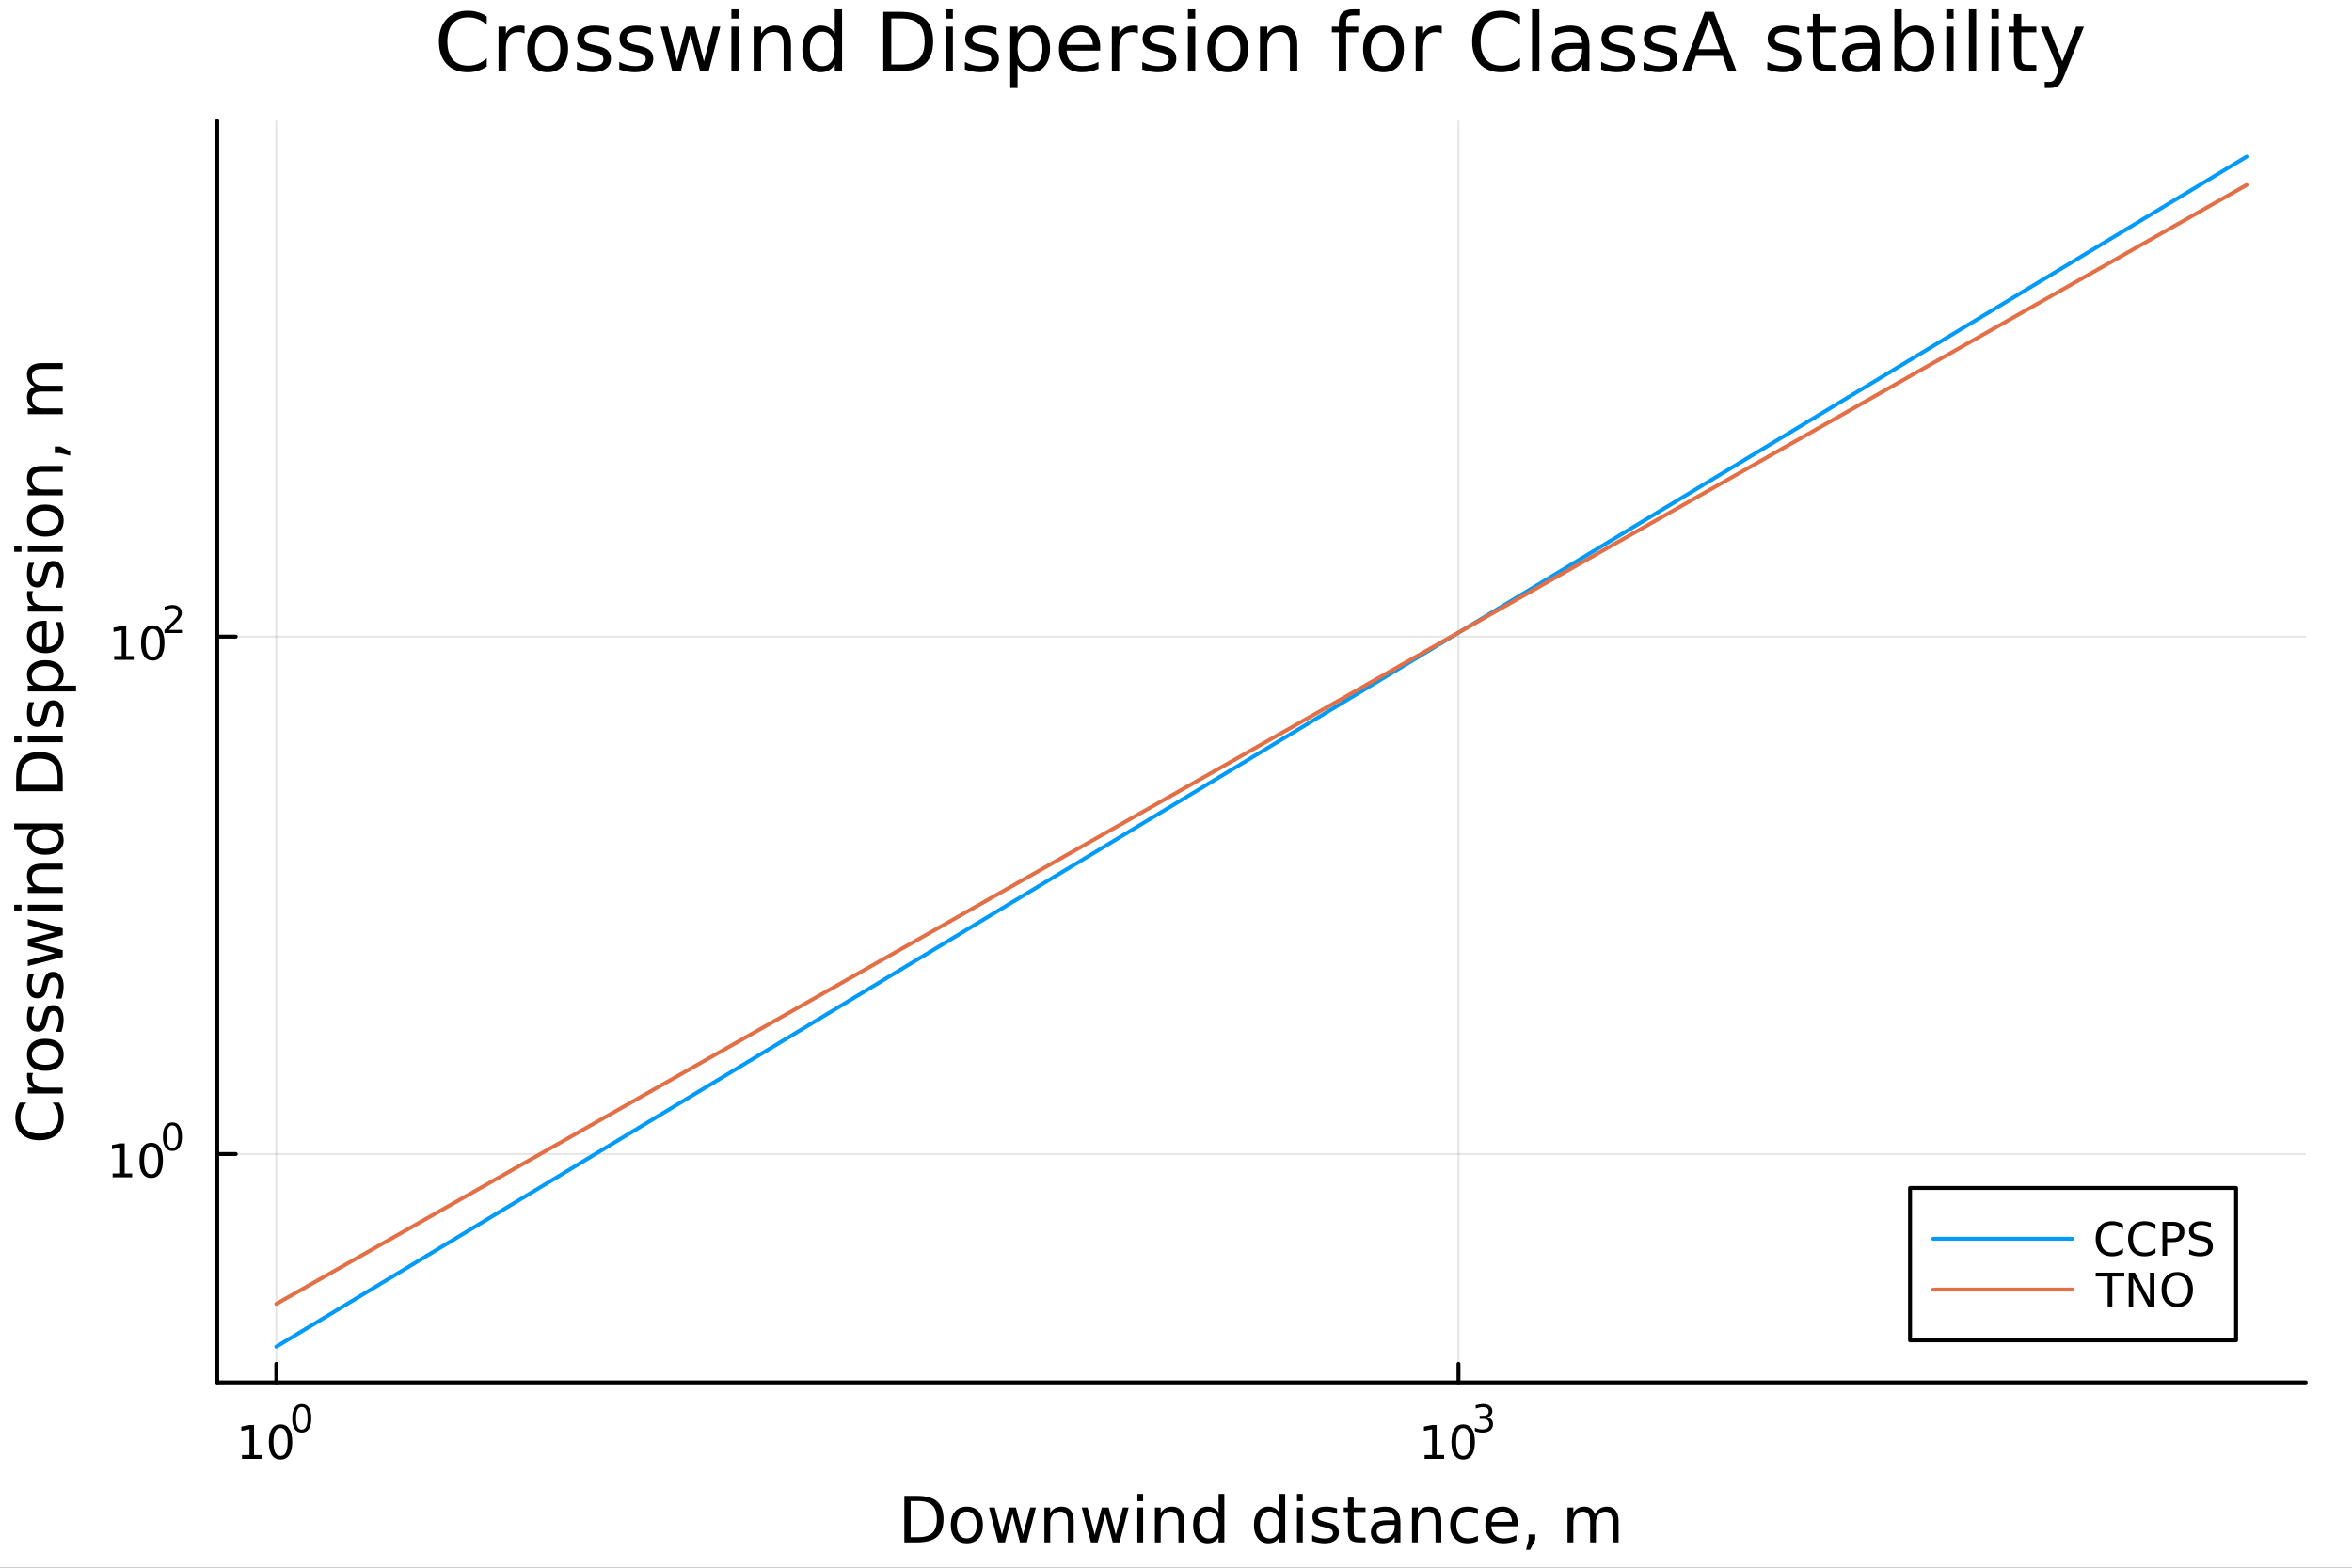<?xml version="1.0" encoding="utf-8"?>
<svg xmlns="http://www.w3.org/2000/svg" xmlns:xlink="http://www.w3.org/1999/xlink" width="600" height="400" viewBox="0 0 2400 1600">
<rect x="0" y="0" width="2400" height="1600" fill="#333333" stroke="none"/>
<defs>
  <clipPath id="clip890">
    <rect x="0" y="0" width="2400" height="1600"/>
  </clipPath>
</defs>
<path clip-path="url(#clip890)" d="M0 1600 L2400 1600 L2400 0 L0 0  Z" fill="#ffffff" fill-rule="evenodd" fill-opacity="1"/>
<defs>
  <clipPath id="clip891">
    <rect x="480" y="0" width="1681" height="1600"/>
  </clipPath>
</defs>
<path clip-path="url(#clip890)" d="M221.637 1410.9 L2352.76 1410.9 L2352.76 123.472 L221.637 123.472  Z" fill="#ffffff" fill-rule="evenodd" fill-opacity="1"/>
<defs>
  <clipPath id="clip892">
    <rect x="221" y="123" width="2132" height="1288"/>
  </clipPath>
</defs>
<polyline clip-path="url(#clip892)" style="stroke:#000000; stroke-linecap:round; stroke-linejoin:round; stroke-width:2; stroke-opacity:0.1; fill:none" points="281.952,1410.9 281.952,123.472 "/>
<polyline clip-path="url(#clip892)" style="stroke:#000000; stroke-linecap:round; stroke-linejoin:round; stroke-width:2; stroke-opacity:0.1; fill:none" points="1488.25,1410.9 1488.25,123.472 "/>
<polyline clip-path="url(#clip892)" style="stroke:#000000; stroke-linecap:round; stroke-linejoin:round; stroke-width:2; stroke-opacity:0.1; fill:none" points="221.637,1177.83 2352.76,1177.83 "/>
<polyline clip-path="url(#clip892)" style="stroke:#000000; stroke-linecap:round; stroke-linejoin:round; stroke-width:2; stroke-opacity:0.1; fill:none" points="221.637,649.762 2352.76,649.762 "/>
<polyline clip-path="url(#clip890)" style="stroke:#000000; stroke-linecap:round; stroke-linejoin:round; stroke-width:4; stroke-opacity:1; fill:none" points="221.637,1410.9 2352.76,1410.9 "/>
<polyline clip-path="url(#clip890)" style="stroke:#000000; stroke-linecap:round; stroke-linejoin:round; stroke-width:4; stroke-opacity:1; fill:none" points="281.952,1410.9 281.952,1392 "/>
<polyline clip-path="url(#clip890)" style="stroke:#000000; stroke-linecap:round; stroke-linejoin:round; stroke-width:4; stroke-opacity:1; fill:none" points="1488.25,1410.9 1488.25,1392 "/>
<path clip-path="url(#clip890)" d="M246.935 1485.02 L254.573 1485.02 L254.573 1458.66 L246.263 1460.32 L246.263 1456.06 L254.527 1454.4 L259.203 1454.4 L259.203 1485.02 L266.842 1485.02 L266.842 1488.96 L246.935 1488.96 L246.935 1485.02 Z" fill="#000000" fill-rule="nonzero" fill-opacity="1" /><path clip-path="url(#clip890)" d="M286.286 1457.48 Q282.675 1457.48 280.846 1461.04 Q279.041 1464.58 279.041 1471.71 Q279.041 1478.82 280.846 1482.38 Q282.675 1485.92 286.286 1485.92 Q289.92 1485.92 291.726 1482.38 Q293.555 1478.82 293.555 1471.71 Q293.555 1464.58 291.726 1461.04 Q289.92 1457.48 286.286 1457.48 M286.286 1453.77 Q292.096 1453.77 295.152 1458.38 Q298.231 1462.96 298.231 1471.71 Q298.231 1480.44 295.152 1485.04 Q292.096 1489.63 286.286 1489.63 Q280.476 1489.63 277.397 1485.04 Q274.342 1480.44 274.342 1471.71 Q274.342 1462.96 277.397 1458.38 Q280.476 1453.77 286.286 1453.77 Z" fill="#000000" fill-rule="nonzero" fill-opacity="1" /><path clip-path="url(#clip890)" d="M307.935 1435.97 Q305.001 1435.97 303.516 1438.86 Q302.049 1441.74 302.049 1447.53 Q302.049 1453.31 303.516 1456.2 Q305.001 1459.08 307.935 1459.08 Q310.888 1459.08 312.355 1456.2 Q313.841 1453.31 313.841 1447.53 Q313.841 1441.74 312.355 1438.86 Q310.888 1435.97 307.935 1435.97 M307.935 1432.96 Q312.656 1432.96 315.139 1436.7 Q317.64 1440.43 317.64 1447.53 Q317.64 1454.62 315.139 1458.37 Q312.656 1462.09 307.935 1462.09 Q303.215 1462.09 300.713 1458.37 Q298.231 1454.62 298.231 1447.53 Q298.231 1440.43 300.713 1436.7 Q303.215 1432.96 307.935 1432.96 Z" fill="#000000" fill-rule="nonzero" fill-opacity="1" /><path clip-path="url(#clip890)" d="M1453.69 1485.02 L1461.33 1485.02 L1461.33 1458.66 L1453.02 1460.32 L1453.02 1456.06 L1461.28 1454.4 L1465.96 1454.4 L1465.96 1485.02 L1473.6 1485.02 L1473.6 1488.96 L1453.69 1488.96 L1453.69 1485.02 Z" fill="#000000" fill-rule="nonzero" fill-opacity="1" /><path clip-path="url(#clip890)" d="M1493.04 1457.48 Q1489.43 1457.48 1487.6 1461.04 Q1485.8 1464.58 1485.8 1471.71 Q1485.8 1478.82 1487.6 1482.38 Q1489.43 1485.92 1493.04 1485.92 Q1496.67 1485.92 1498.48 1482.38 Q1500.31 1478.82 1500.31 1471.71 Q1500.31 1464.58 1498.48 1461.04 Q1496.67 1457.48 1493.04 1457.48 M1493.04 1453.77 Q1498.85 1453.77 1501.91 1458.38 Q1504.99 1462.96 1504.99 1471.71 Q1504.99 1480.44 1501.91 1485.04 Q1498.85 1489.63 1493.04 1489.63 Q1487.23 1489.63 1484.15 1485.04 Q1481.1 1480.44 1481.1 1471.71 Q1481.1 1462.96 1484.15 1458.38 Q1487.23 1453.77 1493.04 1453.77 Z" fill="#000000" fill-rule="nonzero" fill-opacity="1" /><path clip-path="url(#clip890)" d="M1517.68 1446.41 Q1520.41 1446.99 1521.93 1448.83 Q1523.47 1450.68 1523.47 1453.38 Q1523.47 1457.54 1520.61 1459.82 Q1517.76 1462.09 1512.49 1462.09 Q1510.72 1462.09 1508.84 1461.73 Q1506.98 1461.4 1504.99 1460.7 L1504.99 1457.03 Q1506.56 1457.95 1508.45 1458.42 Q1510.33 1458.89 1512.38 1458.89 Q1515.95 1458.89 1517.81 1457.48 Q1519.69 1456.07 1519.69 1453.38 Q1519.69 1450.9 1517.94 1449.51 Q1516.21 1448.1 1513.11 1448.1 L1509.84 1448.1 L1509.84 1444.98 L1513.26 1444.98 Q1516.06 1444.98 1517.55 1443.87 Q1519.03 1442.74 1519.03 1440.63 Q1519.03 1438.47 1517.49 1437.32 Q1515.97 1436.16 1513.11 1436.16 Q1511.55 1436.16 1509.76 1436.49 Q1507.98 1436.83 1505.83 1437.55 L1505.83 1434.16 Q1507.99 1433.56 1509.88 1433.26 Q1511.77 1432.96 1513.45 1432.96 Q1517.77 1432.96 1520.29 1434.93 Q1522.81 1436.89 1522.81 1440.24 Q1522.81 1442.57 1521.48 1444.19 Q1520.14 1445.79 1517.68 1446.41 Z" fill="#000000" fill-rule="nonzero" fill-opacity="1" /><path clip-path="url(#clip890)" d="M929.253 1531.95 L929.253 1568.9 L937.019 1568.9 Q946.854 1568.9 951.405 1564.45 Q955.989 1559.99 955.989 1550.38 Q955.989 1540.83 951.405 1536.4 Q946.854 1531.95 937.019 1531.95 L929.253 1531.95 M922.823 1526.67 L936.032 1526.67 Q949.846 1526.67 956.307 1532.43 Q962.768 1538.16 962.768 1550.38 Q962.768 1562.66 956.275 1568.42 Q949.782 1574.19 936.032 1574.19 L922.823 1574.19 L922.823 1526.67 Z" fill="#000000" fill-rule="nonzero" fill-opacity="1" /><path clip-path="url(#clip890)" d="M986.576 1542.64 Q981.865 1542.64 979.128 1546.34 Q976.391 1550 976.391 1556.39 Q976.391 1562.79 979.096 1566.48 Q981.834 1570.14 986.576 1570.14 Q991.255 1570.14 993.992 1566.45 Q996.729 1562.76 996.729 1556.39 Q996.729 1550.06 993.992 1546.37 Q991.255 1542.64 986.576 1542.64 M986.576 1537.68 Q994.215 1537.68 998.575 1542.64 Q1002.94 1547.61 1002.94 1556.39 Q1002.94 1565.15 998.575 1570.14 Q994.215 1575.11 986.576 1575.11 Q978.905 1575.11 974.545 1570.14 Q970.216 1565.15 970.216 1556.39 Q970.216 1547.61 974.545 1542.64 Q978.905 1537.68 986.576 1537.68 Z" fill="#000000" fill-rule="nonzero" fill-opacity="1" /><path clip-path="url(#clip890)" d="M1009.24 1538.54 L1015.09 1538.54 L1022.41 1566.36 L1029.7 1538.54 L1036.61 1538.54 L1043.93 1566.36 L1051.22 1538.54 L1057.08 1538.54 L1047.75 1574.19 L1040.84 1574.19 L1033.17 1544.97 L1025.47 1574.19 L1018.56 1574.19 L1009.24 1538.54 Z" fill="#000000" fill-rule="nonzero" fill-opacity="1" /><path clip-path="url(#clip890)" d="M1095.59 1552.67 L1095.59 1574.19 L1089.73 1574.19 L1089.73 1552.86 Q1089.73 1547.8 1087.76 1545.29 Q1085.79 1542.77 1081.84 1542.77 Q1077.1 1542.77 1074.36 1545.79 Q1071.62 1548.82 1071.62 1554.04 L1071.62 1574.19 L1065.73 1574.19 L1065.73 1538.54 L1071.62 1538.54 L1071.62 1544.08 Q1073.72 1540.86 1076.56 1539.27 Q1079.42 1537.68 1083.14 1537.68 Q1089.29 1537.68 1092.44 1541.5 Q1095.59 1545.29 1095.59 1552.67 Z" fill="#000000" fill-rule="nonzero" fill-opacity="1" /><path clip-path="url(#clip890)" d="M1103.86 1538.54 L1109.72 1538.54 L1117.04 1566.36 L1124.33 1538.54 L1131.24 1538.54 L1138.56 1566.36 L1145.85 1538.54 L1151.7 1538.54 L1142.38 1574.19 L1135.47 1574.19 L1127.8 1544.97 L1120.1 1574.19 L1113.19 1574.19 L1103.86 1538.54 Z" fill="#000000" fill-rule="nonzero" fill-opacity="1" /><path clip-path="url(#clip890)" d="M1160.58 1538.54 L1166.44 1538.54 L1166.44 1574.19 L1160.58 1574.19 L1160.58 1538.54 M1160.58 1524.66 L1166.44 1524.66 L1166.44 1532.08 L1160.58 1532.08 L1160.58 1524.66 Z" fill="#000000" fill-rule="nonzero" fill-opacity="1" /><path clip-path="url(#clip890)" d="M1208.33 1552.67 L1208.33 1574.19 L1202.47 1574.19 L1202.47 1552.86 Q1202.47 1547.8 1200.5 1545.29 Q1198.52 1542.77 1194.58 1542.77 Q1189.83 1542.77 1187.1 1545.79 Q1184.36 1548.82 1184.36 1554.04 L1184.36 1574.19 L1178.47 1574.19 L1178.47 1538.54 L1184.36 1538.54 L1184.36 1544.08 Q1186.46 1540.86 1189.29 1539.27 Q1192.16 1537.68 1195.88 1537.68 Q1202.02 1537.68 1205.17 1541.5 Q1208.33 1545.29 1208.33 1552.67 Z" fill="#000000" fill-rule="nonzero" fill-opacity="1" /><path clip-path="url(#clip890)" d="M1243.46 1543.95 L1243.46 1524.66 L1249.32 1524.66 L1249.32 1574.19 L1243.46 1574.19 L1243.46 1568.84 Q1241.62 1572.02 1238.79 1573.58 Q1235.98 1575.11 1232.04 1575.11 Q1225.58 1575.11 1221.5 1569.95 Q1217.46 1564.8 1217.46 1556.39 Q1217.46 1547.99 1221.5 1542.83 Q1225.58 1537.68 1232.04 1537.68 Q1235.98 1537.68 1238.79 1539.24 Q1241.62 1540.77 1243.46 1543.95 M1223.51 1556.39 Q1223.51 1562.85 1226.15 1566.55 Q1228.82 1570.21 1233.47 1570.21 Q1238.12 1570.21 1240.79 1566.55 Q1243.46 1562.85 1243.46 1556.39 Q1243.46 1549.93 1240.79 1546.27 Q1238.12 1542.58 1233.47 1542.58 Q1228.82 1542.58 1226.15 1546.27 Q1223.51 1549.93 1223.51 1556.39 Z" fill="#000000" fill-rule="nonzero" fill-opacity="1" /><path clip-path="url(#clip890)" d="M1305.56 1543.95 L1305.56 1524.66 L1311.42 1524.66 L1311.42 1574.19 L1305.56 1574.19 L1305.56 1568.84 Q1303.72 1572.02 1300.88 1573.58 Q1298.08 1575.11 1294.14 1575.11 Q1287.67 1575.11 1283.6 1569.95 Q1279.56 1564.8 1279.56 1556.39 Q1279.56 1547.99 1283.6 1542.83 Q1287.67 1537.68 1294.14 1537.68 Q1298.08 1537.68 1300.88 1539.24 Q1303.72 1540.77 1305.56 1543.95 M1285.61 1556.39 Q1285.61 1562.85 1288.25 1566.55 Q1290.92 1570.21 1295.57 1570.21 Q1300.21 1570.21 1302.89 1566.55 Q1305.56 1562.85 1305.56 1556.39 Q1305.56 1549.93 1302.89 1546.27 Q1300.21 1542.58 1295.57 1542.58 Q1290.92 1542.58 1288.25 1546.27 Q1285.61 1549.93 1285.61 1556.39 Z" fill="#000000" fill-rule="nonzero" fill-opacity="1" /><path clip-path="url(#clip890)" d="M1323.48 1538.54 L1329.34 1538.54 L1329.34 1574.19 L1323.48 1574.19 L1323.48 1538.54 M1323.48 1524.66 L1329.34 1524.66 L1329.34 1532.08 L1323.48 1532.08 L1323.48 1524.66 Z" fill="#000000" fill-rule="nonzero" fill-opacity="1" /><path clip-path="url(#clip890)" d="M1364.32 1539.59 L1364.32 1545.13 Q1361.83 1543.85 1359.16 1543.22 Q1356.49 1542.58 1353.62 1542.58 Q1349.26 1542.58 1347.07 1543.92 Q1344.9 1545.25 1344.9 1547.93 Q1344.9 1549.96 1346.46 1551.14 Q1348.02 1552.29 1352.73 1553.34 L1354.74 1553.78 Q1360.98 1555.12 1363.58 1557.57 Q1366.23 1559.99 1366.23 1564.35 Q1366.23 1569.32 1362.28 1572.21 Q1358.37 1575.11 1351.49 1575.11 Q1348.63 1575.11 1345.51 1574.54 Q1342.42 1573.99 1338.98 1572.88 L1338.98 1566.83 Q1342.23 1568.52 1345.38 1569.38 Q1348.53 1570.21 1351.62 1570.21 Q1355.76 1570.21 1357.98 1568.81 Q1360.21 1567.37 1360.21 1564.8 Q1360.21 1562.41 1358.59 1561.14 Q1357 1559.86 1351.55 1558.68 L1349.52 1558.21 Q1344.07 1557.06 1341.66 1554.71 Q1339.24 1552.32 1339.24 1548.18 Q1339.24 1543.15 1342.8 1540.42 Q1346.37 1537.68 1352.92 1537.68 Q1356.17 1537.68 1359.03 1538.16 Q1361.9 1538.63 1364.32 1539.59 Z" fill="#000000" fill-rule="nonzero" fill-opacity="1" /><path clip-path="url(#clip890)" d="M1381.35 1528.42 L1381.35 1538.54 L1393.41 1538.54 L1393.41 1543.09 L1381.35 1543.09 L1381.35 1562.44 Q1381.35 1566.8 1382.52 1568.04 Q1383.73 1569.28 1387.39 1569.28 L1393.41 1569.28 L1393.41 1574.19 L1387.39 1574.19 Q1380.61 1574.19 1378.04 1571.67 Q1375.46 1569.12 1375.46 1562.44 L1375.46 1543.09 L1371.16 1543.09 L1371.16 1538.54 L1375.46 1538.54 L1375.46 1528.42 L1381.35 1528.42 Z" fill="#000000" fill-rule="nonzero" fill-opacity="1" /><path clip-path="url(#clip890)" d="M1417.31 1556.27 Q1410.21 1556.27 1407.48 1557.89 Q1404.74 1559.51 1404.74 1563.43 Q1404.74 1566.55 1406.78 1568.39 Q1408.85 1570.21 1412.38 1570.21 Q1417.25 1570.21 1420.18 1566.77 Q1423.14 1563.3 1423.14 1557.57 L1423.14 1556.27 L1417.31 1556.27 M1428.99 1553.85 L1428.99 1574.19 L1423.14 1574.19 L1423.14 1568.77 Q1421.13 1572.02 1418.14 1573.58 Q1415.15 1575.11 1410.82 1575.11 Q1405.34 1575.11 1402.1 1572.05 Q1398.88 1568.97 1398.88 1563.81 Q1398.88 1557.79 1402.89 1554.74 Q1406.94 1551.68 1414.92 1551.68 L1423.14 1551.68 L1423.14 1551.11 Q1423.14 1547.07 1420.46 1544.87 Q1417.82 1542.64 1413.01 1542.64 Q1409.96 1542.64 1407.06 1543.38 Q1404.17 1544.11 1401.49 1545.57 L1401.49 1540.16 Q1404.71 1538.92 1407.73 1538.31 Q1410.75 1537.68 1413.62 1537.68 Q1421.35 1537.68 1425.17 1541.69 Q1428.99 1545.7 1428.99 1553.85 Z" fill="#000000" fill-rule="nonzero" fill-opacity="1" /><path clip-path="url(#clip890)" d="M1470.69 1552.67 L1470.69 1574.19 L1464.83 1574.19 L1464.83 1552.86 Q1464.83 1547.8 1462.86 1545.29 Q1460.88 1542.77 1456.94 1542.77 Q1452.2 1542.77 1449.46 1545.79 Q1446.72 1548.82 1446.72 1554.04 L1446.72 1574.19 L1440.83 1574.19 L1440.83 1538.54 L1446.72 1538.54 L1446.72 1544.08 Q1448.82 1540.86 1451.65 1539.27 Q1454.52 1537.68 1458.24 1537.68 Q1464.39 1537.68 1467.54 1541.5 Q1470.69 1545.29 1470.69 1552.67 Z" fill="#000000" fill-rule="nonzero" fill-opacity="1" /><path clip-path="url(#clip890)" d="M1508.02 1539.91 L1508.02 1545.38 Q1505.54 1544.01 1503.03 1543.34 Q1500.54 1542.64 1498 1542.64 Q1492.3 1542.64 1489.15 1546.27 Q1486 1549.87 1486 1556.39 Q1486 1562.92 1489.15 1566.55 Q1492.3 1570.14 1498 1570.14 Q1500.54 1570.14 1503.03 1569.47 Q1505.54 1568.77 1508.02 1567.41 L1508.02 1572.82 Q1505.57 1573.96 1502.93 1574.54 Q1500.32 1575.11 1497.36 1575.11 Q1489.31 1575.11 1484.57 1570.05 Q1479.82 1564.99 1479.82 1556.39 Q1479.82 1547.67 1484.6 1542.68 Q1489.4 1537.68 1497.74 1537.68 Q1500.45 1537.68 1503.03 1538.25 Q1505.6 1538.79 1508.02 1539.91 Z" fill="#000000" fill-rule="nonzero" fill-opacity="1" /><path clip-path="url(#clip890)" d="M1548.7 1554.9 L1548.7 1557.76 L1521.77 1557.76 Q1522.15 1563.81 1525.4 1566.99 Q1528.68 1570.14 1534.5 1570.14 Q1537.88 1570.14 1541.03 1569.32 Q1544.21 1568.49 1547.33 1566.83 L1547.33 1572.37 Q1544.18 1573.71 1540.87 1574.41 Q1537.56 1575.11 1534.15 1575.11 Q1525.62 1575.11 1520.63 1570.14 Q1515.66 1565.18 1515.66 1556.71 Q1515.66 1547.96 1520.37 1542.83 Q1525.11 1537.68 1533.14 1537.68 Q1540.33 1537.68 1544.5 1542.33 Q1548.7 1546.94 1548.7 1554.9 M1542.84 1553.18 Q1542.78 1548.37 1540.14 1545.51 Q1537.53 1542.64 1533.2 1542.64 Q1528.3 1542.64 1525.34 1545.41 Q1522.41 1548.18 1521.96 1553.21 L1542.84 1553.18 Z" fill="#000000" fill-rule="nonzero" fill-opacity="1" /><path clip-path="url(#clip890)" d="M1559.81 1566.1 L1566.52 1566.1 L1566.52 1571.58 L1561.3 1581.76 L1557.2 1581.76 L1559.81 1571.58 L1559.81 1566.1 Z" fill="#000000" fill-rule="nonzero" fill-opacity="1" /><path clip-path="url(#clip890)" d="M1627.51 1545.38 Q1629.7 1541.43 1632.76 1539.56 Q1635.81 1537.68 1639.95 1537.68 Q1645.52 1537.68 1648.55 1541.59 Q1651.57 1545.48 1651.57 1552.67 L1651.57 1574.19 L1645.68 1574.19 L1645.68 1552.86 Q1645.68 1547.74 1643.87 1545.25 Q1642.05 1542.77 1638.33 1542.77 Q1633.78 1542.77 1631.14 1545.79 Q1628.49 1548.82 1628.49 1554.04 L1628.49 1574.19 L1622.61 1574.19 L1622.61 1552.86 Q1622.61 1547.7 1620.79 1545.25 Q1618.98 1542.77 1615.19 1542.77 Q1610.7 1542.77 1608.06 1545.83 Q1605.42 1548.85 1605.42 1554.04 L1605.42 1574.19 L1599.53 1574.19 L1599.53 1538.54 L1605.42 1538.54 L1605.42 1544.08 Q1607.42 1540.8 1610.22 1539.24 Q1613.03 1537.68 1616.88 1537.68 Q1620.76 1537.68 1623.46 1539.65 Q1626.2 1541.62 1627.51 1545.38 Z" fill="#000000" fill-rule="nonzero" fill-opacity="1" /><polyline clip-path="url(#clip890)" style="stroke:#000000; stroke-linecap:round; stroke-linejoin:round; stroke-width:4; stroke-opacity:1; fill:none" points="221.637,1410.9 221.637,123.472 "/>
<polyline clip-path="url(#clip890)" style="stroke:#000000; stroke-linecap:round; stroke-linejoin:round; stroke-width:4; stroke-opacity:1; fill:none" points="221.637,1177.83 240.535,1177.83 "/>
<polyline clip-path="url(#clip890)" style="stroke:#000000; stroke-linecap:round; stroke-linejoin:round; stroke-width:4; stroke-opacity:1; fill:none" points="221.637,649.762 240.535,649.762 "/>
<path clip-path="url(#clip890)" d="M114.931 1197.62 L122.57 1197.62 L122.57 1171.25 L114.26 1172.92 L114.26 1168.66 L122.524 1167 L127.2 1167 L127.2 1197.62 L134.839 1197.62 L134.839 1201.56 L114.931 1201.56 L114.931 1197.62 Z" fill="#000000" fill-rule="nonzero" fill-opacity="1" /><path clip-path="url(#clip890)" d="M154.283 1170.07 Q150.672 1170.07 148.843 1173.64 Q147.038 1177.18 147.038 1184.31 Q147.038 1191.42 148.843 1194.98 Q150.672 1198.52 154.283 1198.52 Q157.917 1198.52 159.723 1194.98 Q161.552 1191.42 161.552 1184.31 Q161.552 1177.18 159.723 1173.64 Q157.917 1170.07 154.283 1170.07 M154.283 1166.37 Q160.093 1166.37 163.149 1170.98 Q166.227 1175.56 166.227 1184.31 Q166.227 1193.04 163.149 1197.64 Q160.093 1202.23 154.283 1202.23 Q148.473 1202.23 145.394 1197.64 Q142.339 1193.04 142.339 1184.31 Q142.339 1175.56 145.394 1170.98 Q148.473 1166.37 154.283 1166.37 Z" fill="#000000" fill-rule="nonzero" fill-opacity="1" /><path clip-path="url(#clip890)" d="M175.932 1148.57 Q172.998 1148.57 171.512 1151.46 Q170.045 1154.34 170.045 1160.13 Q170.045 1165.91 171.512 1168.8 Q172.998 1171.68 175.932 1171.68 Q178.885 1171.68 180.352 1168.8 Q181.838 1165.91 181.838 1160.13 Q181.838 1154.34 180.352 1151.46 Q178.885 1148.57 175.932 1148.57 M175.932 1145.56 Q180.653 1145.56 183.136 1149.3 Q185.637 1153.02 185.637 1160.13 Q185.637 1167.22 183.136 1170.97 Q180.653 1174.69 175.932 1174.69 Q171.212 1174.69 168.71 1170.97 Q166.227 1167.22 166.227 1160.13 Q166.227 1153.02 168.71 1149.3 Q171.212 1145.56 175.932 1145.56 Z" fill="#000000" fill-rule="nonzero" fill-opacity="1" /><path clip-path="url(#clip890)" d="M116.511 669.554 L124.15 669.554 L124.15 643.189 L115.84 644.855 L115.84 640.596 L124.104 638.929 L128.78 638.929 L128.78 669.554 L136.419 669.554 L136.419 673.489 L116.511 673.489 L116.511 669.554 Z" fill="#000000" fill-rule="nonzero" fill-opacity="1" /><path clip-path="url(#clip890)" d="M155.863 642.008 Q152.252 642.008 150.423 645.573 Q148.618 649.114 148.618 656.244 Q148.618 663.35 150.423 666.915 Q152.252 670.457 155.863 670.457 Q159.497 670.457 161.303 666.915 Q163.131 663.35 163.131 656.244 Q163.131 649.114 161.303 645.573 Q159.497 642.008 155.863 642.008 M155.863 638.304 Q161.673 638.304 164.729 642.911 Q167.807 647.494 167.807 656.244 Q167.807 664.971 164.729 669.577 Q161.673 674.161 155.863 674.161 Q150.053 674.161 146.974 669.577 Q143.919 664.971 143.919 656.244 Q143.919 647.494 146.974 642.911 Q150.053 638.304 155.863 638.304 Z" fill="#000000" fill-rule="nonzero" fill-opacity="1" /><path clip-path="url(#clip890)" d="M172.378 642.882 L185.637 642.882 L185.637 646.079 L167.807 646.079 L167.807 642.882 Q169.97 640.643 173.694 636.882 Q177.437 633.102 178.396 632.011 Q180.22 629.961 180.935 628.55 Q181.669 627.121 181.669 625.748 Q181.669 623.51 180.089 622.099 Q178.528 620.688 176.008 620.688 Q174.221 620.688 172.227 621.309 Q170.252 621.93 167.995 623.19 L167.995 619.353 Q170.29 618.431 172.284 617.961 Q174.277 617.491 175.932 617.491 Q180.296 617.491 182.891 619.673 Q185.487 621.854 185.487 625.503 Q185.487 627.234 184.828 628.795 Q184.189 630.337 182.477 632.443 Q182.007 632.989 179.487 635.603 Q176.967 638.198 172.378 642.882 Z" fill="#000000" fill-rule="nonzero" fill-opacity="1" /><path clip-path="url(#clip890)" d="M20.144 1125.4 L26.924 1125.4 Q23.9 1128.65 22.404 1132.34 Q20.908 1136 20.908 1140.14 Q20.908 1148.28 25.905 1152.61 Q30.871 1156.94 40.292 1156.94 Q49.681 1156.94 54.678 1152.61 Q59.644 1148.28 59.644 1140.14 Q59.644 1136 58.148 1132.34 Q56.652 1128.65 53.628 1125.4 L60.344 1125.4 Q62.636 1128.77 63.781 1132.56 Q64.927 1136.32 64.927 1140.52 Q64.927 1151.31 58.339 1157.51 Q51.718 1163.72 40.292 1163.72 Q28.834 1163.72 22.245 1157.51 Q15.625 1151.31 15.625 1140.52 Q15.625 1136.25 16.771 1132.5 Q17.885 1128.71 20.144 1125.4 Z" fill="#000000" fill-rule="nonzero" fill-opacity="1" /><path clip-path="url(#clip890)" d="M33.831 1095.07 Q33.258 1096.05 33.003 1097.23 Q32.717 1098.38 32.717 1099.78 Q32.717 1104.74 35.963 1107.42 Q39.178 1110.06 45.225 1110.06 L64.004 1110.06 L64.004 1115.95 L28.356 1115.95 L28.356 1110.06 L33.894 1110.06 Q30.648 1108.21 29.088 1105.25 Q27.497 1102.29 27.497 1098.06 Q27.497 1097.45 27.592 1096.72 Q27.656 1095.99 27.815 1095.1 L33.831 1095.07 Z" fill="#000000" fill-rule="nonzero" fill-opacity="1" /><path clip-path="url(#clip890)" d="M32.462 1076.54 Q32.462 1081.25 36.154 1083.99 Q39.815 1086.73 46.212 1086.73 Q52.609 1086.73 56.302 1084.02 Q59.962 1081.28 59.962 1076.54 Q59.962 1071.86 56.27 1069.13 Q52.578 1066.39 46.212 1066.39 Q39.878 1066.39 36.186 1069.13 Q32.462 1071.86 32.462 1076.54 M27.497 1076.54 Q27.497 1068.9 32.462 1064.54 Q37.427 1060.18 46.212 1060.18 Q54.965 1060.18 59.962 1064.54 Q64.927 1068.9 64.927 1076.54 Q64.927 1084.21 59.962 1088.57 Q54.965 1092.9 46.212 1092.9 Q37.427 1092.9 32.462 1088.57 Q27.497 1084.21 27.497 1076.54 Z" fill="#000000" fill-rule="nonzero" fill-opacity="1" /><path clip-path="url(#clip890)" d="M29.407 1027.75 L34.945 1027.75 Q33.672 1030.23 33.035 1032.9 Q32.398 1035.58 32.398 1038.44 Q32.398 1042.8 33.735 1045 Q35.072 1047.16 37.746 1047.16 Q39.783 1047.16 40.96 1045.6 Q42.106 1044.04 43.157 1039.33 L43.602 1037.33 Q44.939 1031.09 47.39 1028.48 Q49.809 1025.84 54.169 1025.84 Q59.134 1025.84 62.031 1029.79 Q64.927 1033.7 64.927 1040.58 Q64.927 1043.44 64.354 1046.56 Q63.813 1049.65 62.699 1053.08 L56.652 1053.08 Q58.339 1049.84 59.198 1046.69 Q60.026 1043.54 60.026 1040.45 Q60.026 1036.31 58.625 1034.08 Q57.193 1031.85 54.615 1031.85 Q52.228 1031.85 50.955 1033.48 Q49.681 1035.07 48.504 1040.51 L48.026 1042.55 Q46.88 1047.99 44.525 1050.41 Q42.138 1052.83 38 1052.83 Q32.971 1052.83 30.234 1049.26 Q27.497 1045.7 27.497 1039.14 Q27.497 1035.9 27.974 1033.03 Q28.452 1030.17 29.407 1027.75 Z" fill="#000000" fill-rule="nonzero" fill-opacity="1" /><path clip-path="url(#clip890)" d="M29.407 993.788 L34.945 993.788 Q33.672 996.27 33.035 998.944 Q32.398 1001.62 32.398 1004.48 Q32.398 1008.84 33.735 1011.04 Q35.072 1013.2 37.746 1013.2 Q39.783 1013.2 40.96 1011.64 Q42.106 1010.08 43.157 1005.37 L43.602 1003.37 Q44.939 997.13 47.39 994.52 Q49.809 991.878 54.169 991.878 Q59.134 991.878 62.031 995.825 Q64.927 999.74 64.927 1006.61 Q64.927 1009.48 64.354 1012.6 Q63.813 1015.69 62.699 1019.12 L56.652 1019.12 Q58.339 1015.88 59.198 1012.73 Q60.026 1009.57 60.026 1006.49 Q60.026 1002.35 58.625 1000.12 Q57.193 997.894 54.615 997.894 Q52.228 997.894 50.955 999.517 Q49.681 1001.11 48.504 1006.55 L48.026 1008.59 Q46.88 1014.03 44.525 1016.45 Q42.138 1018.87 38 1018.87 Q32.971 1018.87 30.234 1015.3 Q27.497 1011.74 27.497 1005.18 Q27.497 1001.94 27.974 999.071 Q28.452 996.207 29.407 993.788 Z" fill="#000000" fill-rule="nonzero" fill-opacity="1" /><path clip-path="url(#clip890)" d="M28.356 985.958 L28.356 980.101 L56.174 972.781 L28.356 965.492 L28.356 958.585 L56.174 951.265 L28.356 943.976 L28.356 938.12 L64.004 947.445 L64.004 954.352 L34.786 962.023 L64.004 969.725 L64.004 976.632 L28.356 985.958 Z" fill="#000000" fill-rule="nonzero" fill-opacity="1" /><path clip-path="url(#clip890)" d="M28.356 929.239 L28.356 923.383 L64.004 923.383 L64.004 929.239 L28.356 929.239 M14.479 929.239 L14.479 923.383 L21.895 923.383 L21.895 929.239 L14.479 929.239 Z" fill="#000000" fill-rule="nonzero" fill-opacity="1" /><path clip-path="url(#clip890)" d="M42.488 881.497 L64.004 881.497 L64.004 887.353 L42.679 887.353 Q37.618 887.353 35.104 889.326 Q32.589 891.3 32.589 895.246 Q32.589 899.989 35.613 902.726 Q38.637 905.463 43.857 905.463 L64.004 905.463 L64.004 911.352 L28.356 911.352 L28.356 905.463 L33.894 905.463 Q30.68 903.363 29.088 900.53 Q27.497 897.665 27.497 893.942 Q27.497 887.799 31.316 884.648 Q35.104 881.497 42.488 881.497 Z" fill="#000000" fill-rule="nonzero" fill-opacity="1" /><path clip-path="url(#clip890)" d="M33.767 846.358 L14.479 846.358 L14.479 840.501 L64.004 840.501 L64.004 846.358 L58.657 846.358 Q61.84 848.204 63.399 851.037 Q64.927 853.838 64.927 857.784 Q64.927 864.245 59.771 868.32 Q54.615 872.362 46.212 872.362 Q37.809 872.362 32.653 868.32 Q27.497 864.245 27.497 857.784 Q27.497 853.838 29.056 851.037 Q30.584 848.204 33.767 846.358 M46.212 866.314 Q52.673 866.314 56.365 863.673 Q60.026 860.999 60.026 856.352 Q60.026 851.705 56.365 849.031 Q52.673 846.358 46.212 846.358 Q39.751 846.358 36.09 849.031 Q32.398 851.705 32.398 856.352 Q32.398 860.999 36.09 863.673 Q39.751 866.314 46.212 866.314 Z" fill="#000000" fill-rule="nonzero" fill-opacity="1" /><path clip-path="url(#clip890)" d="M21.768 801.034 L58.721 801.034 L58.721 793.268 Q58.721 783.433 54.265 778.881 Q49.809 774.298 40.196 774.298 Q30.648 774.298 26.224 778.881 Q21.768 783.433 21.768 793.268 L21.768 801.034 M16.484 807.463 L16.484 794.255 Q16.484 780.441 22.245 773.98 Q27.974 767.519 40.196 767.519 Q52.482 767.519 58.243 774.012 Q64.004 780.505 64.004 794.255 L64.004 807.463 L16.484 807.463 Z" fill="#000000" fill-rule="nonzero" fill-opacity="1" /><path clip-path="url(#clip890)" d="M28.356 757.524 L28.356 751.668 L64.004 751.668 L64.004 757.524 L28.356 757.524 M14.479 757.524 L14.479 751.668 L21.895 751.668 L21.895 757.524 L14.479 757.524 Z" fill="#000000" fill-rule="nonzero" fill-opacity="1" /><path clip-path="url(#clip890)" d="M29.407 716.688 L34.945 716.688 Q33.672 719.171 33.035 721.845 Q32.398 724.518 32.398 727.383 Q32.398 731.743 33.735 733.939 Q35.072 736.104 37.746 736.104 Q39.783 736.104 40.96 734.544 Q42.106 732.985 43.157 728.274 L43.602 726.269 Q44.939 720.03 47.39 717.42 Q49.809 714.779 54.169 714.779 Q59.134 714.779 62.031 718.725 Q64.927 722.64 64.927 729.515 Q64.927 732.38 64.354 735.499 Q63.813 738.586 62.699 742.024 L56.652 742.024 Q58.339 738.777 59.198 735.626 Q60.026 732.475 60.026 729.388 Q60.026 725.25 58.625 723.022 Q57.193 720.794 54.615 720.794 Q52.228 720.794 50.955 722.418 Q49.681 724.009 48.504 729.452 L48.026 731.489 Q46.88 736.931 44.525 739.35 Q42.138 741.769 38 741.769 Q32.971 741.769 30.234 738.205 Q27.497 734.64 27.497 728.083 Q27.497 724.837 27.974 721.972 Q28.452 719.107 29.407 716.688 Z" fill="#000000" fill-rule="nonzero" fill-opacity="1" /><path clip-path="url(#clip890)" d="M58.657 699.787 L77.563 699.787 L77.563 705.676 L28.356 705.676 L28.356 699.787 L33.767 699.787 Q30.584 697.941 29.056 695.14 Q27.497 692.308 27.497 688.393 Q27.497 681.9 32.653 677.858 Q37.809 673.784 46.212 673.784 Q54.615 673.784 59.771 677.858 Q64.927 681.9 64.927 688.393 Q64.927 692.308 63.399 695.14 Q61.84 697.941 58.657 699.787 M46.212 679.863 Q39.751 679.863 36.09 682.536 Q32.398 685.178 32.398 689.825 Q32.398 694.472 36.09 697.146 Q39.751 699.787 46.212 699.787 Q52.673 699.787 56.365 697.146 Q60.026 694.472 60.026 689.825 Q60.026 685.178 56.365 682.536 Q52.673 679.863 46.212 679.863 Z" fill="#000000" fill-rule="nonzero" fill-opacity="1" /><path clip-path="url(#clip890)" d="M44.716 633.584 L47.581 633.584 L47.581 660.511 Q53.628 660.129 56.811 656.883 Q59.962 653.604 59.962 647.78 Q59.962 644.406 59.134 641.255 Q58.307 638.072 56.652 634.953 L62.19 634.953 Q63.527 638.104 64.227 641.414 Q64.927 644.724 64.927 648.13 Q64.927 656.66 59.962 661.657 Q54.997 666.622 46.53 666.622 Q37.777 666.622 32.653 661.912 Q27.497 657.169 27.497 649.148 Q27.497 641.955 32.144 637.785 Q36.759 633.584 44.716 633.584 M42.997 639.441 Q38.191 639.504 35.327 642.146 Q32.462 644.756 32.462 649.085 Q32.462 653.986 35.231 656.946 Q38 659.874 43.029 660.32 L42.997 639.441 Z" fill="#000000" fill-rule="nonzero" fill-opacity="1" /><path clip-path="url(#clip890)" d="M33.831 603.315 Q33.258 604.302 33.003 605.48 Q32.717 606.625 32.717 608.026 Q32.717 612.991 35.963 615.665 Q39.178 618.306 45.225 618.306 L64.004 618.306 L64.004 624.195 L28.356 624.195 L28.356 618.306 L33.894 618.306 Q30.648 616.46 29.088 613.5 Q27.497 610.54 27.497 606.307 Q27.497 605.702 27.592 604.97 Q27.656 604.238 27.815 603.347 L33.831 603.315 Z" fill="#000000" fill-rule="nonzero" fill-opacity="1" /><path clip-path="url(#clip890)" d="M29.407 574.447 L34.945 574.447 Q33.672 576.929 33.035 579.603 Q32.398 582.277 32.398 585.141 Q32.398 589.502 33.735 591.698 Q35.072 593.862 37.746 593.862 Q39.783 593.862 40.96 592.303 Q42.106 590.743 43.157 586.032 L43.602 584.027 Q44.939 577.789 47.39 575.179 Q49.809 572.537 54.169 572.537 Q59.134 572.537 62.031 576.484 Q64.927 580.399 64.927 587.274 Q64.927 590.138 64.354 593.257 Q63.813 596.345 62.699 599.782 L56.652 599.782 Q58.339 596.536 59.198 593.385 Q60.026 590.234 60.026 587.146 Q60.026 583.009 58.625 580.781 Q57.193 578.553 54.615 578.553 Q52.228 578.553 50.955 580.176 Q49.681 581.767 48.504 587.21 L48.026 589.247 Q46.88 594.69 44.525 597.109 Q42.138 599.528 38 599.528 Q32.971 599.528 30.234 595.963 Q27.497 592.398 27.497 585.841 Q27.497 582.595 27.974 579.73 Q28.452 576.866 29.407 574.447 Z" fill="#000000" fill-rule="nonzero" fill-opacity="1" /><path clip-path="url(#clip890)" d="M28.356 563.211 L28.356 557.355 L64.004 557.355 L64.004 563.211 L28.356 563.211 M14.479 563.211 L14.479 557.355 L21.895 557.355 L21.895 563.211 L14.479 563.211 Z" fill="#000000" fill-rule="nonzero" fill-opacity="1" /><path clip-path="url(#clip890)" d="M32.462 531.287 Q32.462 535.998 36.154 538.735 Q39.815 541.472 46.212 541.472 Q52.609 541.472 56.302 538.767 Q59.962 536.03 59.962 531.287 Q59.962 526.608 56.27 523.871 Q52.578 521.134 46.212 521.134 Q39.878 521.134 36.186 523.871 Q32.462 526.608 32.462 531.287 M27.497 531.287 Q27.497 523.648 32.462 519.288 Q37.427 514.927 46.212 514.927 Q54.965 514.927 59.962 519.288 Q64.927 523.648 64.927 531.287 Q64.927 538.958 59.962 543.318 Q54.965 547.647 46.212 547.647 Q37.427 547.647 32.462 543.318 Q27.497 538.958 27.497 531.287 Z" fill="#000000" fill-rule="nonzero" fill-opacity="1" /><path clip-path="url(#clip890)" d="M42.488 475.587 L64.004 475.587 L64.004 481.444 L42.679 481.444 Q37.618 481.444 35.104 483.417 Q32.589 485.39 32.589 489.337 Q32.589 494.08 35.613 496.817 Q38.637 499.554 43.857 499.554 L64.004 499.554 L64.004 505.442 L28.356 505.442 L28.356 499.554 L33.894 499.554 Q30.68 497.453 29.088 494.621 Q27.497 491.756 27.497 488.032 Q27.497 481.889 31.316 478.738 Q35.104 475.587 42.488 475.587 Z" fill="#000000" fill-rule="nonzero" fill-opacity="1" /><path clip-path="url(#clip890)" d="M55.92 462.41 L55.92 455.694 L61.394 455.694 L71.579 460.914 L71.579 465.02 L61.394 462.41 L55.92 462.41 Z" fill="#000000" fill-rule="nonzero" fill-opacity="1" /><path clip-path="url(#clip890)" d="M35.199 394.711 Q31.253 392.515 29.375 389.459 Q27.497 386.404 27.497 382.266 Q27.497 376.696 31.412 373.672 Q35.295 370.649 42.488 370.649 L64.004 370.649 L64.004 376.537 L42.679 376.537 Q37.555 376.537 35.072 378.351 Q32.589 380.165 32.589 383.889 Q32.589 388.441 35.613 391.083 Q38.637 393.724 43.857 393.724 L64.004 393.724 L64.004 399.613 L42.679 399.613 Q37.523 399.613 35.072 401.427 Q32.589 403.241 32.589 407.029 Q32.589 411.516 35.645 414.158 Q38.669 416.8 43.857 416.8 L64.004 416.8 L64.004 422.688 L28.356 422.688 L28.356 416.8 L33.894 416.8 Q30.616 414.795 29.056 411.994 Q27.497 409.193 27.497 405.342 Q27.497 401.459 29.47 398.753 Q31.444 396.016 35.199 394.711 Z" fill="#000000" fill-rule="nonzero" fill-opacity="1" /><path clip-path="url(#clip890)" d="M496.663 16.755 L496.663 25.383 Q492.531 21.535 487.832 19.631 Q483.173 17.727 477.907 17.727 Q467.537 17.727 462.027 24.087 Q456.518 30.406 456.518 42.397 Q456.518 54.347 462.027 60.707 Q467.537 67.026 477.907 67.026 Q483.173 67.026 487.832 65.122 Q492.531 63.218 496.663 59.37 L496.663 67.918 Q492.369 70.834 487.548 72.292 Q482.768 73.751 477.421 73.751 Q463.688 73.751 455.789 65.365 Q447.89 56.94 447.89 42.397 Q447.89 27.814 455.789 19.428 Q463.688 11.002 477.421 11.002 Q482.849 11.002 487.629 12.461 Q492.45 13.878 496.663 16.755 Z" fill="#000000" fill-rule="nonzero" fill-opacity="1" /><path clip-path="url(#clip890)" d="M535.268 34.173 Q534.012 33.444 532.513 33.12 Q531.055 32.756 529.272 32.756 Q522.953 32.756 519.55 36.888 Q516.188 40.979 516.188 48.676 L516.188 72.576 L508.694 72.576 L508.694 27.206 L516.188 27.206 L516.188 34.254 Q518.537 30.122 522.305 28.138 Q526.072 26.112 531.46 26.112 Q532.229 26.112 533.161 26.234 Q534.093 26.315 535.227 26.517 L535.268 34.173 Z" fill="#000000" fill-rule="nonzero" fill-opacity="1" /><path clip-path="url(#clip890)" d="M558.844 32.431 Q552.849 32.431 549.365 37.131 Q545.881 41.789 545.881 49.931 Q545.881 58.074 549.324 62.773 Q552.808 67.431 558.844 67.431 Q564.799 67.431 568.283 62.732 Q571.766 58.033 571.766 49.931 Q571.766 41.87 568.283 37.171 Q564.799 32.431 558.844 32.431 M558.844 26.112 Q568.566 26.112 574.116 32.431 Q579.666 38.751 579.666 49.931 Q579.666 61.071 574.116 67.431 Q568.566 73.751 558.844 73.751 Q549.081 73.751 543.532 67.431 Q538.022 61.071 538.022 49.931 Q538.022 38.751 543.532 32.431 Q549.081 26.112 558.844 26.112 Z" fill="#000000" fill-rule="nonzero" fill-opacity="1" /><path clip-path="url(#clip890)" d="M620.944 28.543 L620.944 35.591 Q617.785 33.971 614.382 33.161 Q610.979 32.35 607.333 32.35 Q601.784 32.35 598.988 34.052 Q596.234 35.753 596.234 39.156 Q596.234 41.749 598.219 43.248 Q600.204 44.706 606.199 46.043 L608.751 46.61 Q616.691 48.311 620.013 51.43 Q623.375 54.509 623.375 60.059 Q623.375 66.378 618.352 70.064 Q613.369 73.751 604.619 73.751 Q600.973 73.751 597.003 73.022 Q593.074 72.333 588.699 70.915 L588.699 63.218 Q592.831 65.365 596.841 66.459 Q600.852 67.512 604.781 67.512 Q610.047 67.512 612.883 65.73 Q615.719 63.907 615.719 60.626 Q615.719 57.588 613.653 55.967 Q611.627 54.347 604.7 52.848 L602.108 52.24 Q595.181 50.782 592.102 47.785 Q589.023 44.746 589.023 39.48 Q589.023 33.08 593.56 29.596 Q598.097 26.112 606.442 26.112 Q610.574 26.112 614.22 26.72 Q617.866 27.327 620.944 28.543 Z" fill="#000000" fill-rule="nonzero" fill-opacity="1" /><path clip-path="url(#clip890)" d="M664.167 28.543 L664.167 35.591 Q661.008 33.971 657.605 33.161 Q654.202 32.35 650.556 32.35 Q645.007 32.35 642.212 34.052 Q639.457 35.753 639.457 39.156 Q639.457 41.749 641.442 43.248 Q643.427 44.706 649.422 46.043 L651.974 46.61 Q659.914 48.311 663.236 51.43 Q666.598 54.509 666.598 60.059 Q666.598 66.378 661.575 70.064 Q656.592 73.751 647.842 73.751 Q644.196 73.751 640.227 73.022 Q636.297 72.333 631.922 70.915 L631.922 63.218 Q636.054 65.365 640.065 66.459 Q644.075 67.512 648.004 67.512 Q653.27 67.512 656.106 65.73 Q658.942 63.907 658.942 60.626 Q658.942 57.588 656.876 55.967 Q654.85 54.347 647.923 52.848 L645.331 52.24 Q638.404 50.782 635.325 47.785 Q632.246 44.746 632.246 39.48 Q632.246 33.08 636.783 29.596 Q641.32 26.112 649.665 26.112 Q653.797 26.112 657.443 26.72 Q661.089 27.327 664.167 28.543 Z" fill="#000000" fill-rule="nonzero" fill-opacity="1" /><path clip-path="url(#clip890)" d="M674.133 27.206 L681.586 27.206 L690.903 62.611 L700.18 27.206 L708.97 27.206 L718.288 62.611 L727.564 27.206 L735.018 27.206 L723.149 72.576 L714.358 72.576 L704.595 35.389 L694.792 72.576 L686.002 72.576 L674.133 27.206 Z" fill="#000000" fill-rule="nonzero" fill-opacity="1" /><path clip-path="url(#clip890)" d="M746.32 27.206 L753.773 27.206 L753.773 72.576 L746.32 72.576 L746.32 27.206 M746.32 9.544 L753.773 9.544 L753.773 18.983 L746.32 18.983 L746.32 9.544 Z" fill="#000000" fill-rule="nonzero" fill-opacity="1" /><path clip-path="url(#clip890)" d="M807.083 45.192 L807.083 72.576 L799.63 72.576 L799.63 45.435 Q799.63 38.994 797.118 35.794 Q794.607 32.594 789.583 32.594 Q783.548 32.594 780.064 36.442 Q776.58 40.29 776.58 46.934 L776.58 72.576 L769.086 72.576 L769.086 27.206 L776.58 27.206 L776.58 34.254 Q779.254 30.163 782.859 28.138 Q786.505 26.112 791.244 26.112 Q799.063 26.112 803.073 30.973 Q807.083 35.794 807.083 45.192 Z" fill="#000000" fill-rule="nonzero" fill-opacity="1" /><path clip-path="url(#clip890)" d="M851.805 34.092 L851.805 9.544 L859.259 9.544 L859.259 72.576 L851.805 72.576 L851.805 65.77 Q849.456 69.821 845.85 71.806 Q842.286 73.751 837.263 73.751 Q829.039 73.751 823.854 67.188 Q818.709 60.626 818.709 49.931 Q818.709 39.237 823.854 32.675 Q829.039 26.112 837.263 26.112 Q842.286 26.112 845.85 28.097 Q849.456 30.041 851.805 34.092 M826.406 49.931 Q826.406 58.155 829.768 62.854 Q833.171 67.512 839.085 67.512 Q845 67.512 848.403 62.854 Q851.805 58.155 851.805 49.931 Q851.805 41.708 848.403 37.05 Q845 32.35 839.085 32.35 Q833.171 32.35 829.768 37.05 Q826.406 41.708 826.406 49.931 Z" fill="#000000" fill-rule="nonzero" fill-opacity="1" /><path clip-path="url(#clip890)" d="M909.49 18.82 L909.49 65.852 L919.374 65.852 Q931.892 65.852 937.684 60.18 Q943.518 54.509 943.518 42.275 Q943.518 30.122 937.684 24.492 Q931.892 18.82 919.374 18.82 L909.49 18.82 M901.307 12.096 L918.119 12.096 Q935.7 12.096 943.923 19.428 Q952.146 26.72 952.146 42.275 Q952.146 57.912 943.882 65.244 Q935.619 72.576 918.119 72.576 L901.307 72.576 L901.307 12.096 Z" fill="#000000" fill-rule="nonzero" fill-opacity="1" /><path clip-path="url(#clip890)" d="M964.866 27.206 L972.32 27.206 L972.32 72.576 L964.866 72.576 L964.866 27.206 M964.866 9.544 L972.32 9.544 L972.32 18.983 L964.866 18.983 L964.866 9.544 Z" fill="#000000" fill-rule="nonzero" fill-opacity="1" /><path clip-path="url(#clip890)" d="M1016.84 28.543 L1016.84 35.591 Q1013.68 33.971 1010.28 33.161 Q1006.87 32.35 1003.23 32.35 Q997.678 32.35 994.883 34.052 Q992.129 35.753 992.129 39.156 Q992.129 41.749 994.114 43.248 Q996.099 44.706 1002.09 46.043 L1004.65 46.61 Q1012.59 48.311 1015.91 51.43 Q1019.27 54.509 1019.27 60.059 Q1019.27 66.378 1014.25 70.064 Q1009.26 73.751 1000.51 73.751 Q996.868 73.751 992.898 73.022 Q988.969 72.333 984.594 70.915 L984.594 63.218 Q988.726 65.365 992.736 66.459 Q996.747 67.512 1000.68 67.512 Q1005.94 67.512 1008.78 65.73 Q1011.61 63.907 1011.61 60.626 Q1011.61 57.588 1009.55 55.967 Q1007.52 54.347 1000.6 52.848 L998.002 52.24 Q991.075 50.782 987.997 47.785 Q984.918 44.746 984.918 39.48 Q984.918 33.08 989.455 29.596 Q993.992 26.112 1002.34 26.112 Q1006.47 26.112 1010.11 26.72 Q1013.76 27.327 1016.84 28.543 Z" fill="#000000" fill-rule="nonzero" fill-opacity="1" /><path clip-path="url(#clip890)" d="M1038.35 65.77 L1038.35 89.833 L1030.86 89.833 L1030.86 27.206 L1038.35 27.206 L1038.35 34.092 Q1040.7 30.041 1044.26 28.097 Q1047.87 26.112 1052.85 26.112 Q1061.12 26.112 1066.26 32.675 Q1071.45 39.237 1071.45 49.931 Q1071.45 60.626 1066.26 67.188 Q1061.12 73.751 1052.85 73.751 Q1047.87 73.751 1044.26 71.806 Q1040.7 69.821 1038.35 65.77 M1063.71 49.931 Q1063.71 41.708 1060.31 37.05 Q1056.94 32.35 1051.03 32.35 Q1045.11 32.35 1041.71 37.05 Q1038.35 41.708 1038.35 49.931 Q1038.35 58.155 1041.71 62.854 Q1045.11 67.512 1051.03 67.512 Q1056.94 67.512 1060.31 62.854 Q1063.71 58.155 1063.71 49.931 Z" fill="#000000" fill-rule="nonzero" fill-opacity="1" /><path clip-path="url(#clip890)" d="M1122.61 48.028 L1122.61 51.673 L1088.34 51.673 Q1088.82 59.37 1092.96 63.421 Q1097.13 67.431 1104.54 67.431 Q1108.84 67.431 1112.85 66.378 Q1116.9 65.325 1120.87 63.218 L1120.87 70.267 Q1116.86 71.968 1112.64 72.86 Q1108.43 73.751 1104.1 73.751 Q1093.24 73.751 1086.88 67.431 Q1080.56 61.112 1080.56 50.337 Q1080.56 39.197 1086.56 32.675 Q1092.59 26.112 1102.8 26.112 Q1111.95 26.112 1117.26 32.026 Q1122.61 37.9 1122.61 48.028 M1115.15 45.84 Q1115.07 39.723 1111.71 36.077 Q1108.39 32.431 1102.88 32.431 Q1096.64 32.431 1092.87 35.956 Q1089.15 39.48 1088.58 45.88 L1115.15 45.84 Z" fill="#000000" fill-rule="nonzero" fill-opacity="1" /><path clip-path="url(#clip890)" d="M1161.13 34.173 Q1159.88 33.444 1158.38 33.12 Q1156.92 32.756 1155.14 32.756 Q1148.82 32.756 1145.41 36.888 Q1142.05 40.979 1142.05 48.676 L1142.05 72.576 L1134.56 72.576 L1134.56 27.206 L1142.05 27.206 L1142.05 34.254 Q1144.4 30.122 1148.17 28.138 Q1151.94 26.112 1157.32 26.112 Q1158.09 26.112 1159.03 26.234 Q1159.96 26.315 1161.09 26.517 L1161.13 34.173 Z" fill="#000000" fill-rule="nonzero" fill-opacity="1" /><path clip-path="url(#clip890)" d="M1197.87 28.543 L1197.87 35.591 Q1194.71 33.971 1191.31 33.161 Q1187.91 32.35 1184.26 32.35 Q1178.71 32.35 1175.92 34.052 Q1173.16 35.753 1173.16 39.156 Q1173.16 41.749 1175.15 43.248 Q1177.13 44.706 1183.13 46.043 L1185.68 46.61 Q1193.62 48.311 1196.94 51.43 Q1200.3 54.509 1200.3 60.059 Q1200.3 66.378 1195.28 70.064 Q1190.3 73.751 1181.55 73.751 Q1177.9 73.751 1173.93 73.022 Q1170 72.333 1165.63 70.915 L1165.63 63.218 Q1169.76 65.365 1173.77 66.459 Q1177.78 67.512 1181.71 67.512 Q1186.98 67.512 1189.81 65.73 Q1192.65 63.907 1192.65 60.626 Q1192.65 57.588 1190.58 55.967 Q1188.56 54.347 1181.63 52.848 L1179.04 52.24 Q1172.11 50.782 1169.03 47.785 Q1165.95 44.746 1165.95 39.48 Q1165.95 33.08 1170.49 29.596 Q1175.03 26.112 1183.37 26.112 Q1187.5 26.112 1191.15 26.72 Q1194.8 27.327 1197.87 28.543 Z" fill="#000000" fill-rule="nonzero" fill-opacity="1" /><path clip-path="url(#clip890)" d="M1212.17 27.206 L1219.63 27.206 L1219.63 72.576 L1212.17 72.576 L1212.17 27.206 M1212.17 9.544 L1219.63 9.544 L1219.63 18.983 L1212.17 18.983 L1212.17 9.544 Z" fill="#000000" fill-rule="nonzero" fill-opacity="1" /><path clip-path="url(#clip890)" d="M1252.8 32.431 Q1246.81 32.431 1243.33 37.131 Q1239.84 41.789 1239.84 49.931 Q1239.84 58.074 1243.28 62.773 Q1246.77 67.431 1252.8 67.431 Q1258.76 67.431 1262.24 62.732 Q1265.73 58.033 1265.73 49.931 Q1265.73 41.87 1262.24 37.171 Q1258.76 32.431 1252.8 32.431 M1252.8 26.112 Q1262.53 26.112 1268.08 32.431 Q1273.63 38.751 1273.63 49.931 Q1273.63 61.071 1268.08 67.431 Q1262.53 73.751 1252.8 73.751 Q1243.04 73.751 1237.49 67.431 Q1231.98 61.071 1231.98 49.931 Q1231.98 38.751 1237.49 32.431 Q1243.04 26.112 1252.8 26.112 Z" fill="#000000" fill-rule="nonzero" fill-opacity="1" /><path clip-path="url(#clip890)" d="M1323.7 45.192 L1323.7 72.576 L1316.24 72.576 L1316.24 45.435 Q1316.24 38.994 1313.73 35.794 Q1311.22 32.594 1306.2 32.594 Q1300.16 32.594 1296.68 36.442 Q1293.19 40.29 1293.19 46.934 L1293.19 72.576 L1285.7 72.576 L1285.7 27.206 L1293.19 27.206 L1293.19 34.254 Q1295.87 30.163 1299.47 28.138 Q1303.12 26.112 1307.86 26.112 Q1315.67 26.112 1319.68 30.973 Q1323.7 35.794 1323.7 45.192 Z" fill="#000000" fill-rule="nonzero" fill-opacity="1" /><path clip-path="url(#clip890)" d="M1387.9 9.544 L1387.9 15.742 L1380.77 15.742 Q1376.76 15.742 1375.18 17.362 Q1373.64 18.983 1373.64 23.195 L1373.64 27.206 L1385.92 27.206 L1385.92 32.999 L1373.64 32.999 L1373.64 72.576 L1366.15 72.576 L1366.15 32.999 L1359.02 32.999 L1359.02 27.206 L1366.15 27.206 L1366.15 24.046 Q1366.15 16.471 1369.67 13.028 Q1373.2 9.544 1380.85 9.544 L1387.9 9.544 Z" fill="#000000" fill-rule="nonzero" fill-opacity="1" /><path clip-path="url(#clip890)" d="M1411.72 32.431 Q1405.73 32.431 1402.24 37.131 Q1398.76 41.789 1398.76 49.931 Q1398.76 58.074 1402.2 62.773 Q1405.69 67.431 1411.72 67.431 Q1417.68 67.431 1421.16 62.732 Q1424.64 58.033 1424.64 49.931 Q1424.64 41.87 1421.16 37.171 Q1417.68 32.431 1411.72 32.431 M1411.72 26.112 Q1421.44 26.112 1426.99 32.431 Q1432.54 38.751 1432.54 49.931 Q1432.54 61.071 1426.99 67.431 Q1421.44 73.751 1411.72 73.751 Q1401.96 73.751 1396.41 67.431 Q1390.9 61.071 1390.9 49.931 Q1390.9 38.751 1396.41 32.431 Q1401.96 26.112 1411.72 26.112 Z" fill="#000000" fill-rule="nonzero" fill-opacity="1" /><path clip-path="url(#clip890)" d="M1471.19 34.173 Q1469.93 33.444 1468.43 33.12 Q1466.98 32.756 1465.19 32.756 Q1458.87 32.756 1455.47 36.888 Q1452.11 40.979 1452.11 48.676 L1452.11 72.576 L1444.61 72.576 L1444.61 27.206 L1452.11 27.206 L1452.11 34.254 Q1454.46 30.122 1458.23 28.138 Q1461.99 26.112 1467.38 26.112 Q1468.15 26.112 1469.08 26.234 Q1470.01 26.315 1471.15 26.517 L1471.19 34.173 Z" fill="#000000" fill-rule="nonzero" fill-opacity="1" /><path clip-path="url(#clip890)" d="M1550.99 16.755 L1550.99 25.383 Q1546.86 21.535 1542.16 19.631 Q1537.5 17.727 1532.24 17.727 Q1521.87 17.727 1516.36 24.087 Q1510.85 30.406 1510.85 42.397 Q1510.85 54.347 1516.36 60.707 Q1521.87 67.026 1532.24 67.026 Q1537.5 67.026 1542.16 65.122 Q1546.86 63.218 1550.99 59.37 L1550.99 67.918 Q1546.7 70.834 1541.88 72.292 Q1537.1 73.751 1531.75 73.751 Q1518.02 73.751 1510.12 65.365 Q1502.22 56.94 1502.22 42.397 Q1502.22 27.814 1510.12 19.428 Q1518.02 11.002 1531.75 11.002 Q1537.18 11.002 1541.96 12.461 Q1546.78 13.878 1550.99 16.755 Z" fill="#000000" fill-rule="nonzero" fill-opacity="1" /><path clip-path="url(#clip890)" d="M1563.31 9.544 L1570.76 9.544 L1570.76 72.576 L1563.31 72.576 L1563.31 9.544 Z" fill="#000000" fill-rule="nonzero" fill-opacity="1" /><path clip-path="url(#clip890)" d="M1606.97 49.769 Q1597.94 49.769 1594.46 51.835 Q1590.97 53.901 1590.97 58.884 Q1590.97 62.854 1593.57 65.203 Q1596.2 67.512 1600.7 67.512 Q1606.89 67.512 1610.62 63.137 Q1614.39 58.722 1614.39 51.43 L1614.39 49.769 L1606.97 49.769 M1621.84 46.691 L1621.84 72.576 L1614.39 72.576 L1614.39 65.689 Q1611.84 69.821 1608.03 71.806 Q1604.22 73.751 1598.71 73.751 Q1591.74 73.751 1587.61 69.862 Q1583.52 65.933 1583.52 59.37 Q1583.52 51.714 1588.62 47.825 Q1593.77 43.936 1603.94 43.936 L1614.39 43.936 L1614.39 43.207 Q1614.39 38.062 1610.99 35.267 Q1607.62 32.431 1601.51 32.431 Q1597.62 32.431 1593.93 33.363 Q1590.24 34.295 1586.84 36.158 L1586.84 29.272 Q1590.93 27.692 1594.78 26.922 Q1598.63 26.112 1602.28 26.112 Q1612.12 26.112 1616.98 31.216 Q1621.84 36.32 1621.84 46.691 Z" fill="#000000" fill-rule="nonzero" fill-opacity="1" /><path clip-path="url(#clip890)" d="M1666.12 28.543 L1666.12 35.591 Q1662.96 33.971 1659.56 33.161 Q1656.15 32.35 1652.51 32.35 Q1646.96 32.35 1644.16 34.052 Q1641.41 35.753 1641.41 39.156 Q1641.41 41.749 1643.39 43.248 Q1645.38 44.706 1651.37 46.043 L1653.92 46.61 Q1661.86 48.311 1665.19 51.43 Q1668.55 54.509 1668.55 60.059 Q1668.55 66.378 1663.53 70.064 Q1658.54 73.751 1649.79 73.751 Q1646.15 73.751 1642.18 73.022 Q1638.25 72.333 1633.87 70.915 L1633.87 63.218 Q1638 65.365 1642.02 66.459 Q1646.03 67.512 1649.95 67.512 Q1655.22 67.512 1658.06 65.73 Q1660.89 63.907 1660.89 60.626 Q1660.89 57.588 1658.83 55.967 Q1656.8 54.347 1649.87 52.848 L1647.28 52.24 Q1640.35 50.782 1637.28 47.785 Q1634.2 44.746 1634.2 39.48 Q1634.2 33.08 1638.73 29.596 Q1643.27 26.112 1651.62 26.112 Q1655.75 26.112 1659.39 26.72 Q1663.04 27.327 1666.12 28.543 Z" fill="#000000" fill-rule="nonzero" fill-opacity="1" /><path clip-path="url(#clip890)" d="M1709.34 28.543 L1709.34 35.591 Q1706.18 33.971 1702.78 33.161 Q1699.38 32.35 1695.73 32.35 Q1690.18 32.35 1687.39 34.052 Q1684.63 35.753 1684.63 39.156 Q1684.63 41.749 1686.62 43.248 Q1688.6 44.706 1694.6 46.043 L1697.15 46.61 Q1705.09 48.311 1708.41 51.43 Q1711.77 54.509 1711.77 60.059 Q1711.77 66.378 1706.75 70.064 Q1701.77 73.751 1693.02 73.751 Q1689.37 73.751 1685.4 73.022 Q1681.47 72.333 1677.1 70.915 L1677.1 63.218 Q1681.23 65.365 1685.24 66.459 Q1689.25 67.512 1693.18 67.512 Q1698.44 67.512 1701.28 65.73 Q1704.12 63.907 1704.12 60.626 Q1704.12 57.588 1702.05 55.967 Q1700.02 54.347 1693.1 52.848 L1690.5 52.24 Q1683.58 50.782 1680.5 47.785 Q1677.42 44.746 1677.42 39.48 Q1677.42 33.08 1681.96 29.596 Q1686.49 26.112 1694.84 26.112 Q1698.97 26.112 1702.62 26.72 Q1706.26 27.327 1709.34 28.543 Z" fill="#000000" fill-rule="nonzero" fill-opacity="1" /><path clip-path="url(#clip890)" d="M1744.18 20.157 L1733.08 50.255 L1755.32 50.255 L1744.18 20.157 M1739.56 12.096 L1748.84 12.096 L1771.89 72.576 L1763.38 72.576 L1757.87 57.061 L1730.61 57.061 L1725.1 72.576 L1716.47 72.576 L1739.56 12.096 Z" fill="#000000" fill-rule="nonzero" fill-opacity="1" /><path clip-path="url(#clip890)" d="M1835.69 28.543 L1835.69 35.591 Q1832.53 33.971 1829.13 33.161 Q1825.72 32.35 1822.08 32.35 Q1816.53 32.35 1813.73 34.052 Q1810.98 35.753 1810.98 39.156 Q1810.98 41.749 1812.96 43.248 Q1814.95 44.706 1820.94 46.043 L1823.5 46.61 Q1831.44 48.311 1834.76 51.43 Q1838.12 54.509 1838.12 60.059 Q1838.12 66.378 1833.1 70.064 Q1828.11 73.751 1819.36 73.751 Q1815.72 73.751 1811.75 73.022 Q1807.82 72.333 1803.44 70.915 L1803.44 63.218 Q1807.58 65.365 1811.59 66.459 Q1815.6 67.512 1819.53 67.512 Q1824.79 67.512 1827.63 65.73 Q1830.46 63.907 1830.46 60.626 Q1830.46 57.588 1828.4 55.967 Q1826.37 54.347 1819.44 52.848 L1816.85 52.24 Q1809.93 50.782 1806.85 47.785 Q1803.77 44.746 1803.77 39.48 Q1803.77 33.08 1808.3 29.596 Q1812.84 26.112 1821.19 26.112 Q1825.32 26.112 1828.96 26.72 Q1832.61 27.327 1835.69 28.543 Z" fill="#000000" fill-rule="nonzero" fill-opacity="1" /><path clip-path="url(#clip890)" d="M1857.36 14.324 L1857.36 27.206 L1872.71 27.206 L1872.71 32.999 L1857.36 32.999 L1857.36 57.628 Q1857.36 63.178 1858.86 64.758 Q1860.4 66.338 1865.06 66.338 L1872.71 66.338 L1872.71 72.576 L1865.06 72.576 Q1856.43 72.576 1853.15 69.376 Q1849.87 66.135 1849.87 57.628 L1849.87 32.999 L1844.4 32.999 L1844.4 27.206 L1849.87 27.206 L1849.87 14.324 L1857.36 14.324 Z" fill="#000000" fill-rule="nonzero" fill-opacity="1" /><path clip-path="url(#clip890)" d="M1903.14 49.769 Q1894.1 49.769 1890.62 51.835 Q1887.14 53.901 1887.14 58.884 Q1887.14 62.854 1889.73 65.203 Q1892.36 67.512 1896.86 67.512 Q1903.06 67.512 1906.78 63.137 Q1910.55 58.722 1910.55 51.43 L1910.55 49.769 L1903.14 49.769 M1918 46.691 L1918 72.576 L1910.55 72.576 L1910.55 65.689 Q1908 69.821 1904.19 71.806 Q1900.38 73.751 1894.87 73.751 Q1887.91 73.751 1883.77 69.862 Q1879.68 65.933 1879.68 59.37 Q1879.68 51.714 1884.79 47.825 Q1889.93 43.936 1900.1 43.936 L1910.55 43.936 L1910.55 43.207 Q1910.55 38.062 1907.15 35.267 Q1903.78 32.431 1897.67 32.431 Q1893.78 32.431 1890.09 33.363 Q1886.41 34.295 1883 36.158 L1883 29.272 Q1887.09 27.692 1890.94 26.922 Q1894.79 26.112 1898.44 26.112 Q1908.28 26.112 1913.14 31.216 Q1918 36.32 1918 46.691 Z" fill="#000000" fill-rule="nonzero" fill-opacity="1" /><path clip-path="url(#clip890)" d="M1965.93 49.931 Q1965.93 41.708 1962.52 37.05 Q1959.16 32.35 1953.25 32.35 Q1947.33 32.35 1943.93 37.05 Q1940.57 41.708 1940.57 49.931 Q1940.57 58.155 1943.93 62.854 Q1947.33 67.512 1953.25 67.512 Q1959.16 67.512 1962.52 62.854 Q1965.93 58.155 1965.93 49.931 M1940.57 34.092 Q1942.92 30.041 1946.48 28.097 Q1950.09 26.112 1955.07 26.112 Q1963.33 26.112 1968.48 32.675 Q1973.66 39.237 1973.66 49.931 Q1973.66 60.626 1968.48 67.188 Q1963.33 73.751 1955.07 73.751 Q1950.09 73.751 1946.48 71.806 Q1942.92 69.821 1940.57 65.77 L1940.57 72.576 L1933.07 72.576 L1933.07 9.544 L1940.57 9.544 L1940.57 34.092 Z" fill="#000000" fill-rule="nonzero" fill-opacity="1" /><path clip-path="url(#clip890)" d="M1986.02 27.206 L1993.47 27.206 L1993.47 72.576 L1986.02 72.576 L1986.02 27.206 M1986.02 9.544 L1993.47 9.544 L1993.47 18.983 L1986.02 18.983 L1986.02 9.544 Z" fill="#000000" fill-rule="nonzero" fill-opacity="1" /><path clip-path="url(#clip890)" d="M2009.07 9.544 L2016.52 9.544 L2016.52 72.576 L2009.07 72.576 L2009.07 9.544 Z" fill="#000000" fill-rule="nonzero" fill-opacity="1" /><path clip-path="url(#clip890)" d="M2032.12 27.206 L2039.57 27.206 L2039.57 72.576 L2032.12 72.576 L2032.12 27.206 M2032.12 9.544 L2039.57 9.544 L2039.57 18.983 L2032.12 18.983 L2032.12 9.544 Z" fill="#000000" fill-rule="nonzero" fill-opacity="1" /><path clip-path="url(#clip890)" d="M2062.54 14.324 L2062.54 27.206 L2077.89 27.206 L2077.89 32.999 L2062.54 32.999 L2062.54 57.628 Q2062.54 63.178 2064.04 64.758 Q2065.58 66.338 2070.24 66.338 L2077.89 66.338 L2077.89 72.576 L2070.24 72.576 Q2061.61 72.576 2058.33 69.376 Q2055.05 66.135 2055.05 57.628 L2055.05 32.999 L2049.58 32.999 L2049.58 27.206 L2055.05 27.206 L2055.05 14.324 L2062.54 14.324 Z" fill="#000000" fill-rule="nonzero" fill-opacity="1" /><path clip-path="url(#clip890)" d="M2106.57 76.789 Q2103.41 84.891 2100.42 87.362 Q2097.42 89.833 2092.39 89.833 L2086.44 89.833 L2086.44 83.594 L2090.81 83.594 Q2093.89 83.594 2095.59 82.136 Q2097.3 80.678 2099.36 75.25 L2100.7 71.847 L2082.35 27.206 L2090.25 27.206 L2104.43 62.692 L2118.6 27.206 L2126.5 27.206 L2106.57 76.789 Z" fill="#000000" fill-rule="nonzero" fill-opacity="1" /><polyline clip-path="url(#clip892)" style="stroke:#009af9; stroke-linecap:round; stroke-linejoin:round; stroke-width:4; stroke-opacity:1; fill:none" points="281.952,1374.46 1088.06,887.486 1208.23,814.886 1278.75,772.287 1328.84,742.025 1367.72,718.537 1399.5,699.339 1426.38,683.102 1449.67,669.034 1470.21,656.623 1488.59,645.519 1505.22,635.474 1520.4,626.303 1534.37,617.866 1547.3,610.053 1559.34,602.78 1570.6,595.976 1581.18,589.584 1591.16,583.558 1600.6,577.857 1609.55,572.449 1618.07,567.304 1626.19,562.399 1633.94,557.712 1641.37,553.224 1648.5,548.919 1655.35,544.783 1661.93,540.803 1668.28,536.968 1674.41,533.267 1680.33,529.692 1686.05,526.234 1691.59,522.886 1696.96,519.64 1702.18,516.492 1707.24,513.435 1712.15,510.464 1716.94,507.574 1721.59,504.762 1726.13,502.022 1730.55,499.352 1734.86,496.748 1739.07,494.206 1743.18,491.724 1747.19,489.3 1751.11,486.929 1754.95,484.611 1758.7,482.343 1762.38,480.122 1765.98,477.948 1769.51,475.817 1772.97,473.728 1776.36,471.68 1779.68,469.671 1782.94,467.699 1786.15,465.764 1789.29,463.863 1792.38,461.996 1795.42,460.162 1798.41,458.359 1801.34,456.586 1804.23,454.843 1807.07,453.128 1809.86,451.44 1812.61,449.779 1815.32,448.144 1817.98,446.533 1820.61,444.947 1823.19,443.384 1825.74,441.844 1828.26,440.327 1830.73,438.83 1833.17,437.355 1835.58,435.9 1837.96,434.465 1840.3,433.049 1842.61,431.652 1844.9,430.273 1847.15,428.912 1849.37,427.569 1851.57,426.242 1853.74,424.931 1855.88,423.637 1858,422.359 1860.09,421.095 1862.16,419.847 1864.2,418.613 1866.22,417.394 1868.21,416.188 1870.19,414.996 1872.14,413.818 1874.07,412.652 1875.97,411.499 1877.86,410.359 1879.73,409.231 1881.58,408.115 1883.41,407.01 1885.22,405.917 1887.01,404.835 1888.78,403.764 1890.53,402.704 1892.27,401.654 1893.99,400.615 1895.7,399.586 1897.38,398.567 1899.05,397.557 1900.71,396.557 1902.35,395.567 1903.97,394.586 1905.58,393.614 1907.18,392.65 1908.76,391.696 1910.32,390.749 1911.87,389.812 1913.41,388.882 1914.94,387.961 1916.45,387.048 1917.95,386.142 1919.43,385.245 1920.91,384.354 1922.37,383.472 1923.82,382.596 1925.26,381.728 1926.68,380.867 1928.1,380.013 1929.5,379.166 1930.89,378.325 1932.27,377.491 1933.64,376.664 1935,375.843 1936.35,375.028 1937.68,374.22 1939.01,373.418 1940.33,372.622 1941.64,371.832 1942.94,371.047 1944.22,370.269 1945.5,369.496 1946.77,368.729 1948.03,367.967 1949.29,367.211 1950.53,366.46 1951.76,365.715 1952.99,364.974 1954.21,364.239 1955.41,363.509 1956.61,362.784 1957.81,362.064 1958.99,361.349 1960.17,360.639 1961.33,359.933 1962.49,359.232 1963.65,358.536 1964.79,357.844 1965.93,357.157 1967.06,356.474 1968.18,355.796 1969.3,355.122 1970.41,354.452 1971.51,353.786 1972.6,353.125 1973.69,352.468 1974.77,351.815 1975.85,351.165 1976.92,350.52 1977.98,349.879 1979.03,349.242 1980.08,348.608 1981.12,347.978 1982.16,347.352 1983.19,346.73 1984.21,346.111 1985.23,345.496 1986.24,344.885 1987.25,344.277 1988.25,343.672 1989.25,343.071 1990.24,342.473 1991.22,341.879 1992.2,341.288 1993.17,340.7 1994.14,340.116 1995.1,339.535 1996.06,338.957 1997.01,338.382 1997.95,337.81 1998.9,337.241 1999.83,336.676 2000.76,336.113 2001.69,335.553 2002.61,334.997 2003.53,334.443 2004.44,333.892 2005.35,333.344 2006.25,332.799 2007.15,332.257 2008.04,331.717 2008.93,331.18 2009.81,330.646 2010.69,330.115 2011.57,329.586 2012.44,329.06 2013.31,328.536 2014.17,328.015 2015.03,327.497 2015.88,326.981 2016.73,326.468 2017.58,325.957 2018.42,325.449 2019.25,324.943 2020.09,324.439 2020.92,323.938 2021.74,323.439 2022.57,322.943 2023.38,322.449 2024.2,321.957 2025.01,321.467 2025.81,320.98 2026.62,320.495 2027.42,320.012 2028.21,319.532 2029,319.053 2029.79,318.577 2030.58,318.103 2031.36,317.631 2032.14,317.161 2032.91,316.693 2033.68,316.227 2034.45,315.764 2035.21,315.302 2035.97,314.842 2036.73,314.385 2037.49,313.929 2038.24,313.475 2038.98,313.024 2039.73,312.574 2040.47,312.126 2041.21,311.68 2041.94,311.236 2042.68,310.793 2043.41,310.353 2044.13,309.914 2044.85,309.477 2045.57,309.042 2046.29,308.609 2047.01,308.178 2047.72,307.748 2048.43,307.32 2049.13,306.894 2049.83,306.469 2050.53,306.047 2051.23,305.625 2051.93,305.206 2052.62,304.788 2053.31,304.372 2053.99,303.958 2054.68,303.545 2055.36,303.133 2056.03,302.724 2056.71,302.316 2057.38,301.909 2058.05,301.504 2058.72,301.101 2059.39,300.699 2060.05,300.299 2060.71,299.9 2061.37,299.502 2062.02,299.107 2062.67,298.712 2063.33,298.319 2063.97,297.928 2064.62,297.538 2065.26,297.149 2065.9,296.762 2066.54,296.377 2067.18,295.992 2067.81,295.609 2068.44,295.228 2069.07,294.848 2069.7,294.469 2070.32,294.091 2070.95,293.715 2071.57,293.341 2072.18,292.967 2072.8,292.595 2073.41,292.224 2074.03,291.855 2074.64,291.487 2075.24,291.12 2075.85,290.754 2076.45,290.39 2077.05,290.026 2077.65,289.665 2078.25,289.304 2078.84,288.944 2079.44,288.586 2080.03,288.229 2080.62,287.874 2081.2,287.519 2081.79,287.166 2082.37,286.813 2082.95,286.462 2083.53,286.112 2084.11,285.764 2084.68,285.416 2085.26,285.07 2085.83,284.724 2086.4,284.38 2086.97,284.037 2087.53,283.695 2088.1,283.354 2088.66,283.015 2089.22,282.676 2089.78,282.338 2090.34,282.002 2090.89,281.666 2091.44,281.332 2092,280.999 2092.55,280.666 2093.09,280.335 2093.64,280.005 2094.19,279.676 2094.73,279.348 2095.27,279.021 2095.81,278.695 2096.35,278.369 2096.89,278.045 2097.42,277.722 2097.95,277.4 2098.48,277.079 2099.01,276.759 2099.54,276.44 2100.07,276.121 2100.6,275.804 2101.12,275.488 2101.64,275.173 2102.16,274.858 2102.68,274.545 2103.2,274.232 2103.71,273.92 2104.23,273.61 2104.74,273.3 2105.25,272.991 2105.76,272.683 2106.27,272.376 2106.78,272.07 2107.28,271.764 2107.79,271.46 2108.29,271.156 2108.79,270.854 2109.29,270.552 2109.79,270.251 2110.28,269.951 2110.78,269.651 2111.27,269.353 2111.77,269.055 2112.26,268.759 2112.75,268.463 2113.24,268.168 2113.72,267.873 2114.21,267.58 2114.69,267.287 2115.18,266.995 2115.66,266.704 2116.14,266.414 2116.62,266.125 2117.1,265.836 2117.57,265.548 2118.05,265.261 2118.52,264.975 2118.99,264.69 2119.47,264.405 2119.94,264.121 2120.4,263.838 2120.87,263.555 2121.34,263.274 2121.8,262.993 2122.27,262.712 2122.73,262.433 2123.19,262.154 2123.65,261.876 2124.11,261.599 2124.57,261.323 2125.02,261.047 2125.48,260.772 2125.93,260.497 2126.39,260.224 2126.84,259.951 2127.29,259.678 2127.74,259.407 2128.19,259.136 2128.63,258.866 2129.08,258.596 2129.52,258.328 2129.97,258.06 2130.41,257.792 2130.85,257.525 2131.29,257.259 2131.73,256.994 2132.17,256.729 2132.61,256.465 2133.04,256.202 2133.48,255.939 2133.91,255.677 2134.35,255.416 2134.78,255.155 2135.21,254.895 2135.64,254.635 2136.07,254.376 2136.49,254.118 2136.92,253.86 2137.35,253.603 2137.77,253.347 2138.19,253.091 2138.62,252.836 2139.04,252.582 2139.46,252.328 2139.88,252.075 2140.29,251.822 2140.71,251.57 2141.13,251.318 2141.54,251.067 2141.96,250.817 2142.37,250.567 2142.78,250.318 2143.19,250.07 2143.6,249.822 2144.01,249.575 2144.42,249.328 2144.83,249.082 2145.24,248.836 2145.64,248.591 2146.05,248.346 2146.45,248.103 2146.85,247.859 2147.26,247.616 2147.66,247.374 2148.06,247.133 2148.46,246.891 2148.85,246.651 2149.25,246.411 2149.65,246.171 2150.04,245.932 2150.44,245.694 2150.83,245.456 2151.22,245.219 2151.62,244.982 2152.01,244.746 2152.4,244.51 2152.79,244.275 2153.18,244.04 2153.56,243.806 2153.95,243.572 2154.34,243.339 2154.72,243.107 2155.11,242.874 2155.49,242.643 2155.87,242.412 2156.25,242.181 2156.63,241.951 2157.01,241.721 2157.39,241.492 2157.77,241.264 2158.15,241.036 2158.53,240.808 2158.9,240.581 2159.28,240.354 2159.65,240.128 2160.02,239.903 2160.4,239.677 2160.77,239.453 2161.14,239.229 2161.51,239.005 2161.88,238.782 2162.25,238.559 2162.62,238.336 2162.98,238.115 2163.35,237.893 2163.72,237.672 2164.08,237.452 2164.45,237.232 2164.81,237.012 2165.17,236.793 2165.53,236.574 2165.89,236.356 2166.26,236.139 2166.61,235.921 2166.97,235.704 2167.33,235.488 2167.69,235.272 2168.05,235.057 2168.4,234.842 2168.76,234.627 2169.11,234.413 2169.47,234.199 2169.82,233.986 2170.17,233.773 2170.52,233.56 2170.87,233.348 2171.22,233.137 2171.57,232.925 2171.92,232.715 2172.27,232.504 2172.62,232.294 2172.97,232.085 2173.31,231.876 2173.66,231.667 2174,231.459 2174.35,231.251 2174.69,231.043 2175.03,230.836 2175.37,230.63 2175.72,230.423 2176.06,230.218 2176.4,230.012 2176.74,229.807 2177.07,229.602 2177.41,229.398 2177.75,229.194 2178.09,228.991 2178.42,228.788 2178.76,228.585 2179.09,228.383 2179.43,228.181 2179.76,227.979 2180.09,227.778 2180.43,227.578 2180.76,227.377 2181.09,227.177 2181.42,226.978 2181.75,226.778 2182.08,226.58 2182.41,226.381 2182.74,226.183 2183.06,225.985 2183.39,225.788 2183.72,225.591 2184.04,225.394 2184.37,225.198 2184.69,225.002 2185.01,224.807 2185.34,224.611 2185.66,224.417 2185.98,224.222 2186.3,224.028 2186.62,223.834 2186.94,223.641 2187.26,223.448 2187.58,223.255 2187.9,223.063 2188.22,222.871 2188.53,222.679 2188.85,222.488 2189.17,222.297 2189.48,222.106 2189.8,221.916 2190.11,221.726 2190.43,221.537 2190.74,221.347 2191.05,221.159 2191.36,220.97 2191.68,220.782 2191.99,220.594 2192.3,220.406 2192.61,220.219 2192.92,220.032 2193.23,219.846 2193.53,219.66 2193.84,219.474 2194.15,219.288 2194.46,219.103 2194.76,218.918 2195.07,218.733 2195.37,218.549 2195.68,218.365 2195.98,218.181 2196.28,217.998 2196.59,217.815 2196.89,217.633 2197.19,217.45 2197.49,217.268 2197.79,217.086 2198.09,216.905 2198.39,216.724 2198.69,216.543 2198.99,216.363 2199.29,216.182 2199.59,216.003 2199.88,215.823 2200.18,215.644 2200.48,215.465 2200.77,215.286 2201.07,215.108 2201.36,214.93 2201.66,214.752 2201.95,214.575 2202.24,214.397 2202.54,214.221 2202.83,214.044 2203.12,213.868 2203.41,213.692 2203.7,213.516 2203.99,213.341 2204.28,213.166 2204.57,212.991 2204.86,212.816 2205.15,212.642 2205.44,212.468 2205.73,212.294 2206.01,212.121 2206.3,211.948 2206.58,211.775 2206.87,211.603 2207.16,211.43 2207.44,211.259 2207.72,211.087 2208.01,210.915 2208.29,210.744 2208.57,210.574 2208.86,210.403 2209.14,210.233 2209.42,210.063 2209.7,209.893 2209.98,209.723 2210.26,209.554 2210.54,209.385 2210.82,209.217 2211.1,209.048 2211.38,208.88 2211.65,208.712 2211.93,208.545 2212.21,208.377 2212.49,208.21 2212.76,208.044 2213.04,207.877 2213.31,207.711 2213.59,207.545 2213.86,207.379 2214.14,207.214 2214.41,207.048 2214.68,206.883 2214.95,206.719 2215.23,206.554 2215.5,206.39 2215.77,206.226 2216.04,206.062 2216.31,205.899 2216.58,205.736 2216.85,205.573 2217.12,205.41 2217.39,205.248 2217.66,205.086 2217.93,204.924 2218.19,204.762 2218.46,204.601 2218.73,204.439 2218.99,204.279 2219.26,204.118 2219.53,203.957 2219.79,203.797 2220.06,203.637 2220.32,203.477 2220.58,203.318 2220.85,203.159 2221.11,203 2221.37,202.841 2221.64,202.683 2221.9,202.524 2222.16,202.366 2222.42,202.208 2222.68,202.051 2222.94,201.893 2223.2,201.736 2223.46,201.58 2223.72,201.423 2223.98,201.266 2224.24,201.11 2224.5,200.954 2224.75,200.799 2225.01,200.643 2225.27,200.488 2225.53,200.333 2225.78,200.178 2226.04,200.024 2226.29,199.869 2226.55,199.715 2226.8,199.561 2227.06,199.408 2227.31,199.254 2227.57,199.101 2227.82,198.948 2228.07,198.795 2228.32,198.643 2228.58,198.49 2228.83,198.338 2229.08,198.186 2229.33,198.034 2229.58,197.883 2229.83,197.732 2230.08,197.581 2230.33,197.43 2230.58,197.279 2230.83,197.129 2231.08,196.979 2231.33,196.829 2231.57,196.679 2231.82,196.53 2232.07,196.38 2232.32,196.231 2232.56,196.082 2232.81,195.934 2233.05,195.785 2233.3,195.637 2233.54,195.489 2233.79,195.341 2234.03,195.193 2234.28,195.046 2234.52,194.899 2234.76,194.752 2235.01,194.605 2235.25,194.458 2235.49,194.312 2235.73,194.165 2235.98,194.019 2236.22,193.874 2236.46,193.728 2236.7,193.583 2236.94,193.437 2237.18,193.292 2237.42,193.148 2237.66,193.003 2237.9,192.859 2238.14,192.714 2238.38,192.57 2238.61,192.427 2238.85,192.283 2239.09,192.139 2239.33,191.996 2239.56,191.853 2239.8,191.71 2240.03,191.568 2240.27,191.425 2240.51,191.283 2240.74,191.141 2240.98,190.999 2241.21,190.857 2241.45,190.716 2241.68,190.574 2241.91,190.433 2242.15,190.292 2242.38,190.152 2242.61,190.011 2242.84,189.871 2243.08,189.731 2243.31,189.591 2243.54,189.451 2243.77,189.311 2244,189.172 2244.23,189.032 2244.46,188.893 2244.69,188.754 2244.92,188.616 2245.15,188.477 2245.38,188.339 2245.61,188.201 2245.84,188.063 2246.07,187.925 2246.29,187.787 2246.52,187.65 2246.75,187.512 2246.97,187.375 2247.2,187.238 2247.43,187.102 2247.65,186.965 2247.88,186.829 2248.1,186.693 2248.33,186.557 2248.55,186.421 2248.78,186.285 2249,186.149 2249.23,186.014 2249.45,185.879 2249.68,185.744 2249.9,185.609 2250.12,185.475 2250.34,185.34 2250.57,185.206 2250.79,185.072 2251.01,184.938 2251.23,184.804 2251.45,184.67 2251.67,184.537 2251.89,184.404 2252.11,184.27 2252.33,184.137 2252.55,184.005 2252.77,183.872 2252.99,183.74 2253.21,183.607 2253.43,183.475 2253.65,183.343 2253.87,183.212 2254.09,183.08 2254.3,182.948 2254.52,182.817 2254.74,182.686 2254.95,182.555 2255.17,182.424 2255.39,182.294 2255.6,182.163 2255.82,182.033 2256.03,181.903 2256.25,181.773 2256.46,181.643 2256.68,181.513 2256.89,181.384 2257.11,181.254 2257.32,181.125 2257.53,180.996 2257.75,180.867 2257.96,180.738 2258.17,180.61 2258.39,180.481 2258.6,180.353 2258.81,180.225 2259.02,180.097 2259.23,179.969 2259.45,179.842 2259.66,179.714 2259.87,179.587 2260.08,179.46 2260.29,179.333 2260.5,179.206 2260.71,179.079 2260.92,178.952 2261.13,178.826 2261.34,178.7 2261.54,178.574 2261.75,178.448 2261.96,178.322 2262.17,178.196 2262.38,178.071 2262.58,177.945 2262.79,177.82 2263,177.695 2263.21,177.57 2263.41,177.445 2263.62,177.321 2263.82,177.196 2264.03,177.072 2264.24,176.948 2264.44,176.824 2264.65,176.7 2264.85,176.576 2265.06,176.453 2265.26,176.329 2265.46,176.206 2265.67,176.083 2265.87,175.96 2266.08,175.837 2266.28,175.714 2266.48,175.591 2266.68,175.469 2266.89,175.347 2267.09,175.224 2267.29,175.102 2267.49,174.981 2267.69,174.859 2267.9,174.737 2268.1,174.616 2268.3,174.494 2268.5,174.373 2268.7,174.252 2268.9,174.131 2269.1,174.01 2269.3,173.89 2269.5,173.769 2269.7,173.649 2269.9,173.529 2270.09,173.409 2270.29,173.289 2270.49,173.169 2270.69,173.049 2270.89,172.93 2271.08,172.81 2271.28,172.691 2271.48,172.572 2271.68,172.453 2271.87,172.334 2272.07,172.215 2272.27,172.097 2272.46,171.978 2272.66,171.86 2272.85,171.742 2273.05,171.624 2273.24,171.506 2273.44,171.388 2273.63,171.27 2273.83,171.153 2274.02,171.035 2274.22,170.918 2274.41,170.801 2274.6,170.684 2274.8,170.567 2274.99,170.45 2275.18,170.334 2275.38,170.217 2275.57,170.101 2275.76,169.984 2275.95,169.868 2276.15,169.752 2276.34,169.636 2276.53,169.521 2276.72,169.405 2276.91,169.29 2277.1,169.174 2277.29,169.059 2277.48,168.944 2277.68,168.829 2277.87,168.714 2278.06,168.599 2278.24,168.485 2278.43,168.37 2278.62,168.256 2278.81,168.142 2279,168.028 2279.19,167.914 2279.38,167.8 2279.57,167.686 2279.76,167.572 2279.94,167.459 2280.13,167.345 2280.32,167.232 2280.51,167.119 2280.69,167.006 2280.88,166.893 2281.07,166.78 2281.25,166.668 2281.44,166.555 2281.62,166.443 2281.81,166.331 2282,166.218 2282.18,166.106 2282.37,165.994 2282.55,165.883 2282.74,165.771 2282.92,165.659 2283.11,165.548 2283.29,165.437 2283.47,165.325 2283.66,165.214 2283.84,165.103 2284.03,164.992 2284.21,164.882 2284.39,164.771 2284.58,164.66 2284.76,164.55 2284.94,164.44 2285.12,164.33 2285.31,164.22 2285.49,164.11 2285.67,164 2285.85,163.89 2286.03,163.78 2286.21,163.671 2286.39,163.562 2286.58,163.452 2286.76,163.343 2286.94,163.234 2287.12,163.125 2287.3,163.016 2287.48,162.908 2287.66,162.799 2287.84,162.691 2288.02,162.582 2288.19,162.474 2288.37,162.366 2288.55,162.258 2288.73,162.15 2288.91,162.042 2289.09,161.934 2289.27,161.827 2289.44,161.719 2289.62,161.612 2289.8,161.505 2289.98,161.398 2290.15,161.29 2290.33,161.184 2290.51,161.077 2290.68,160.97 2290.86,160.863 2291.04,160.757 2291.21,160.65 2291.39,160.544 2291.57,160.438 2291.74,160.332 2291.92,160.226 2292.09,160.12 2292.27,160.014 2292.44,159.909 "/>
<polyline clip-path="url(#clip892)" style="stroke:#e26f46; stroke-linecap:round; stroke-linejoin:round; stroke-width:4; stroke-opacity:1; fill:none" points="281.952,1330.76 1088.06,872.899 1208.23,804.639 1278.75,764.587 1328.84,736.134 1367.72,714.051 1399.5,696 1426.38,680.733 1449.67,667.506 1470.21,655.837 1488.59,645.398 1505.22,635.953 1520.4,627.33 1534.37,619.397 1547.3,612.052 1559.34,605.214 1570.6,598.816 1581.18,592.807 1591.16,587.141 1600.6,581.781 1609.55,576.696 1618.07,571.858 1626.19,567.246 1633.94,562.839 1641.37,558.62 1648.5,554.572 1655.35,550.684 1661.93,546.942 1668.28,543.336 1674.41,539.856 1680.33,536.495 1686.05,533.244 1691.59,530.095 1696.96,527.044 1702.18,524.084 1707.24,521.21 1712.15,518.416 1716.94,515.699 1721.59,513.055 1726.13,510.479 1730.55,507.969 1734.86,505.52 1739.07,503.13 1743.18,500.797 1747.19,498.517 1751.11,496.289 1754.95,494.109 1758.7,491.976 1762.38,489.889 1765.98,487.844 1769.51,485.84 1772.97,483.877 1776.36,481.951 1779.68,480.062 1782.94,478.208 1786.15,476.389 1789.29,474.602 1792.38,472.846 1795.42,471.122 1798.41,469.426 1801.34,467.76 1804.23,466.12 1807.07,464.508 1809.86,462.921 1812.61,461.359 1815.32,459.822 1817.98,458.307 1820.61,456.816 1823.19,455.347 1825.74,453.899 1828.26,452.472 1830.73,451.065 1833.17,449.678 1835.58,448.31 1837.96,446.961 1840.3,445.63 1842.61,444.316 1844.9,443.02 1847.15,441.74 1849.37,440.477 1851.57,439.229 1853.74,437.997 1855.88,436.78 1858,435.578 1860.09,434.39 1862.16,433.217 1864.2,432.057 1866.22,430.91 1868.21,429.777 1870.19,428.656 1872.14,427.548 1874.07,426.452 1875.97,425.368 1877.86,424.296 1879.73,423.235 1881.58,422.186 1883.41,421.147 1885.22,420.119 1887.01,419.102 1888.78,418.095 1890.53,417.098 1892.27,416.112 1893.99,415.134 1895.7,414.167 1897.38,413.209 1899.05,412.26 1900.71,411.319 1902.35,410.388 1903.97,409.466 1905.58,408.551 1907.18,407.646 1908.76,406.748 1910.32,405.859 1911.87,404.977 1913.41,404.103 1914.94,403.237 1916.45,402.378 1917.95,401.527 1919.43,400.683 1920.91,399.846 1922.37,399.016 1923.82,398.193 1925.26,397.377 1926.68,396.567 1928.1,395.764 1929.5,394.967 1930.89,394.177 1932.27,393.393 1933.64,392.615 1935,391.843 1936.35,391.077 1937.68,390.317 1939.01,389.563 1940.33,388.815 1941.64,388.072 1942.94,387.334 1944.22,386.602 1945.5,385.876 1946.77,385.154 1948.03,384.438 1949.29,383.727 1950.53,383.021 1951.76,382.32 1952.99,381.624 1954.21,380.933 1955.41,380.247 1956.61,379.565 1957.81,378.888 1958.99,378.216 1960.17,377.548 1961.33,376.885 1962.49,376.226 1963.65,375.571 1964.79,374.92 1965.93,374.274 1967.06,373.632 1968.18,372.995 1969.3,372.361 1970.41,371.731 1971.51,371.105 1972.6,370.484 1973.69,369.866 1974.77,369.251 1975.85,368.641 1976.92,368.034 1977.98,367.432 1979.03,366.832 1980.08,366.237 1981.12,365.644 1982.16,365.056 1983.19,364.471 1984.21,363.889 1985.23,363.311 1986.24,362.736 1987.25,362.164 1988.25,361.596 1989.25,361.03 1990.24,360.469 1991.22,359.91 1992.2,359.354 1993.17,358.802 1994.14,358.252 1995.1,357.706 1996.06,357.162 1997.01,356.622 1997.95,356.084 1998.9,355.549 1999.83,355.018 2000.76,354.489 2001.69,353.962 2002.61,353.439 2003.53,352.918 2004.44,352.4 2005.35,351.885 2006.25,351.373 2007.15,350.863 2008.04,350.355 2008.93,349.851 2009.81,349.348 2010.69,348.849 2011.57,348.352 2012.44,347.857 2013.31,347.365 2014.17,346.875 2015.03,346.388 2015.88,345.903 2016.73,345.42 2017.58,344.94 2018.42,344.462 2019.25,343.986 2020.09,343.512 2020.92,343.041 2021.74,342.572 2022.57,342.106 2023.38,341.641 2024.2,341.179 2025.01,340.718 2025.81,340.26 2026.62,339.804 2027.42,339.35 2028.21,338.898 2029,338.449 2029.79,338.001 2030.58,337.555 2031.36,337.111 2032.14,336.67 2032.91,336.23 2033.68,335.792 2034.45,335.356 2035.21,334.922 2035.97,334.49 2036.73,334.059 2037.49,333.631 2038.24,333.204 2038.98,332.779 2039.73,332.357 2040.47,331.935 2041.21,331.516 2041.94,331.098 2042.68,330.682 2043.41,330.268 2044.13,329.856 2044.85,329.445 2045.57,329.036 2046.29,328.629 2047.01,328.223 2047.72,327.819 2048.43,327.417 2049.13,327.016 2049.83,326.617 2050.53,326.219 2051.23,325.824 2051.93,325.429 2052.62,325.036 2053.31,324.645 2053.99,324.255 2054.68,323.867 2055.36,323.481 2056.03,323.095 2056.71,322.712 2057.38,322.329 2058.05,321.949 2058.72,321.569 2059.39,321.192 2060.05,320.815 2060.71,320.44 2061.37,320.067 2062.02,319.694 2062.67,319.324 2063.33,318.954 2063.97,318.586 2064.62,318.22 2065.26,317.854 2065.9,317.49 2066.54,317.128 2067.18,316.766 2067.81,316.406 2068.44,316.048 2069.07,315.69 2069.7,315.334 2070.32,314.979 2070.95,314.625 2071.57,314.273 2072.18,313.922 2072.8,313.572 2073.41,313.224 2074.03,312.876 2074.64,312.53 2075.24,312.185 2075.85,311.841 2076.45,311.499 2077.05,311.157 2077.65,310.817 2078.25,310.478 2078.84,310.14 2079.44,309.803 2080.03,309.467 2080.62,309.133 2081.2,308.8 2081.79,308.467 2082.37,308.136 2082.95,307.806 2083.53,307.477 2084.11,307.149 2084.68,306.822 2085.26,306.497 2085.83,306.172 2086.4,305.848 2086.97,305.526 2087.53,305.204 2088.1,304.884 2088.66,304.564 2089.22,304.246 2089.78,303.929 2090.34,303.612 2090.89,303.297 2091.44,302.982 2092,302.669 2092.55,302.357 2093.09,302.045 2093.64,301.735 2094.19,301.425 2094.73,301.117 2095.27,300.809 2095.81,300.503 2096.35,300.197 2096.89,299.892 2097.42,299.589 2097.95,299.286 2098.48,298.984 2099.01,298.683 2099.54,298.383 2100.07,298.083 2100.6,297.785 2101.12,297.488 2101.64,297.191 2102.16,296.896 2102.68,296.601 2103.2,296.307 2103.71,296.014 2104.23,295.722 2104.74,295.43 2105.25,295.14 2105.76,294.85 2106.27,294.562 2106.78,294.274 2107.28,293.987 2107.79,293.7 2108.29,293.415 2108.79,293.13 2109.29,292.847 2109.79,292.564 2110.28,292.282 2110.78,292 2111.27,291.72 2111.77,291.44 2112.26,291.161 2112.75,290.883 2113.24,290.605 2113.72,290.328 2114.21,290.053 2114.69,289.777 2115.18,289.503 2115.66,289.229 2116.14,288.957 2116.62,288.684 2117.1,288.413 2117.57,288.142 2118.05,287.873 2118.52,287.603 2118.99,287.335 2119.47,287.067 2119.94,286.8 2120.4,286.534 2120.87,286.268 2121.34,286.004 2121.8,285.739 2122.27,285.476 2122.73,285.213 2123.19,284.951 2123.65,284.69 2124.11,284.429 2124.57,284.169 2125.02,283.91 2125.48,283.651 2125.93,283.393 2126.39,283.136 2126.84,282.879 2127.29,282.623 2127.74,282.368 2128.19,282.113 2128.63,281.859 2129.08,281.606 2129.52,281.353 2129.97,281.101 2130.41,280.85 2130.85,280.599 2131.29,280.349 2131.73,280.099 2132.17,279.851 2132.61,279.602 2133.04,279.355 2133.48,279.108 2133.91,278.861 2134.35,278.615 2134.78,278.37 2135.21,278.126 2135.64,277.882 2136.07,277.638 2136.49,277.395 2136.92,277.153 2137.35,276.912 2137.77,276.671 2138.19,276.43 2138.62,276.19 2139.04,275.951 2139.46,275.712 2139.88,275.474 2140.29,275.236 2140.71,274.999 2141.13,274.763 2141.54,274.527 2141.96,274.292 2142.37,274.057 2142.78,273.823 2143.19,273.589 2143.6,273.356 2144.01,273.124 2144.42,272.892 2144.83,272.66 2145.24,272.429 2145.64,272.199 2146.05,271.969 2146.45,271.74 2146.85,271.511 2147.26,271.282 2147.66,271.055 2148.06,270.828 2148.46,270.601 2148.85,270.375 2149.25,270.149 2149.65,269.924 2150.04,269.699 2150.44,269.475 2150.83,269.251 2151.22,269.028 2151.62,268.806 2152.01,268.583 2152.4,268.362 2152.79,268.141 2153.18,267.92 2153.56,267.7 2153.95,267.48 2154.34,267.261 2154.72,267.042 2155.11,266.824 2155.49,266.606 2155.87,266.389 2156.25,266.172 2156.63,265.956 2157.01,265.74 2157.39,265.525 2157.77,265.31 2158.15,265.095 2158.53,264.881 2158.9,264.668 2159.28,264.455 2159.65,264.242 2160.02,264.03 2160.4,263.818 2160.77,263.607 2161.14,263.396 2161.51,263.186 2161.88,262.976 2162.25,262.766 2162.62,262.557 2162.98,262.349 2163.35,262.141 2163.72,261.933 2164.08,261.726 2164.45,261.519 2164.81,261.312 2165.17,261.106 2165.53,260.901 2165.89,260.696 2166.26,260.491 2166.61,260.287 2166.97,260.083 2167.33,259.879 2167.69,259.676 2168.05,259.474 2168.4,259.271 2168.76,259.069 2169.11,258.868 2169.47,258.667 2169.82,258.467 2170.17,258.266 2170.52,258.067 2170.87,257.867 2171.22,257.668 2171.57,257.47 2171.92,257.272 2172.27,257.074 2172.62,256.876 2172.97,256.679 2173.31,256.483 2173.66,256.287 2174,256.091 2174.35,255.895 2174.69,255.7 2175.03,255.506 2175.37,255.311 2175.72,255.117 2176.06,254.924 2176.4,254.731 2176.74,254.538 2177.07,254.345 2177.41,254.153 2177.75,253.962 2178.09,253.77 2178.42,253.58 2178.76,253.389 2179.09,253.199 2179.43,253.009 2179.76,252.819 2180.09,252.63 2180.43,252.442 2180.76,252.253 2181.09,252.065 2181.42,251.878 2181.75,251.69 2182.08,251.503 2182.41,251.317 2182.74,251.13 2183.06,250.944 2183.39,250.759 2183.72,250.574 2184.04,250.389 2184.37,250.204 2184.69,250.02 2185.01,249.836 2185.34,249.653 2185.66,249.47 2185.98,249.287 2186.3,249.104 2186.62,248.922 2186.94,248.74 2187.26,248.559 2187.58,248.378 2187.9,248.197 2188.22,248.016 2188.53,247.836 2188.85,247.656 2189.17,247.477 2189.48,247.298 2189.8,247.119 2190.11,246.94 2190.43,246.762 2190.74,246.584 2191.05,246.406 2191.36,246.229 2191.68,246.052 2191.99,245.875 2192.3,245.699 2192.61,245.523 2192.92,245.347 2193.23,245.172 2193.53,244.997 2193.84,244.822 2194.15,244.648 2194.46,244.474 2194.76,244.3 2195.07,244.126 2195.37,243.953 2195.68,243.78 2195.98,243.607 2196.28,243.435 2196.59,243.263 2196.89,243.091 2197.19,242.92 2197.49,242.748 2197.79,242.578 2198.09,242.407 2198.39,242.237 2198.69,242.067 2198.99,241.897 2199.29,241.728 2199.59,241.559 2199.88,241.39 2200.18,241.221 2200.48,241.053 2200.77,240.885 2201.07,240.717 2201.36,240.55 2201.66,240.383 2201.95,240.216 2202.24,240.049 2202.54,239.883 2202.83,239.717 2203.12,239.551 2203.41,239.386 2203.7,239.221 2203.99,239.056 2204.28,238.891 2204.57,238.727 2204.86,238.563 2205.15,238.399 2205.44,238.235 2205.73,238.072 2206.01,237.909 2206.3,237.746 2206.58,237.584 2206.87,237.422 2207.16,237.26 2207.44,237.098 2207.72,236.937 2208.01,236.776 2208.29,236.615 2208.57,236.454 2208.86,236.294 2209.14,236.134 2209.42,235.974 2209.7,235.814 2209.98,235.655 2210.26,235.496 2210.54,235.337 2210.82,235.178 2211.1,235.02 2211.38,234.862 2211.65,234.704 2211.93,234.547 2212.21,234.389 2212.49,234.232 2212.76,234.075 2213.04,233.919 2213.31,233.763 2213.59,233.606 2213.86,233.451 2214.14,233.295 2214.41,233.14 2214.68,232.985 2214.95,232.83 2215.23,232.675 2215.5,232.521 2215.77,232.367 2216.04,232.213 2216.31,232.059 2216.58,231.906 2216.85,231.752 2217.12,231.6 2217.39,231.447 2217.66,231.294 2217.93,231.142 2218.19,230.99 2218.46,230.838 2218.73,230.687 2218.99,230.535 2219.26,230.384 2219.53,230.233 2219.79,230.083 2220.06,229.932 2220.32,229.782 2220.58,229.632 2220.85,229.483 2221.11,229.333 2221.37,229.184 2221.64,229.035 2221.9,228.886 2222.16,228.737 2222.42,228.589 2222.68,228.441 2222.94,228.293 2223.2,228.145 2223.46,227.998 2223.72,227.851 2223.98,227.703 2224.24,227.557 2224.5,227.41 2224.75,227.264 2225.01,227.117 2225.27,226.971 2225.53,226.826 2225.78,226.68 2226.04,226.535 2226.29,226.39 2226.55,226.245 2226.8,226.1 2227.06,225.956 2227.31,225.811 2227.57,225.667 2227.82,225.523 2228.07,225.38 2228.32,225.236 2228.58,225.093 2228.83,224.95 2229.08,224.807 2229.33,224.665 2229.58,224.522 2229.83,224.38 2230.08,224.238 2230.33,224.096 2230.58,223.955 2230.83,223.813 2231.08,223.672 2231.33,223.531 2231.57,223.39 2231.82,223.25 2232.07,223.109 2232.32,222.969 2232.56,222.829 2232.81,222.689 2233.05,222.55 2233.3,222.41 2233.54,222.271 2233.79,222.132 2234.03,221.993 2234.28,221.855 2234.52,221.716 2234.76,221.578 2235.01,221.44 2235.25,221.302 2235.49,221.164 2235.73,221.027 2235.98,220.89 2236.22,220.753 2236.46,220.616 2236.7,220.479 2236.94,220.342 2237.18,220.206 2237.42,220.07 2237.66,219.934 2237.9,219.798 2238.14,219.663 2238.38,219.527 2238.61,219.392 2238.85,219.257 2239.09,219.122 2239.33,218.987 2239.56,218.853 2239.8,218.719 2240.03,218.585 2240.27,218.451 2240.51,218.317 2240.74,218.183 2240.98,218.05 2241.21,217.917 2241.45,217.784 2241.68,217.651 2241.91,217.518 2242.15,217.385 2242.38,217.253 2242.61,217.121 2242.84,216.989 2243.08,216.857 2243.31,216.726 2243.54,216.594 2243.77,216.463 2244,216.332 2244.23,216.201 2244.46,216.07 2244.69,215.939 2244.92,215.809 2245.15,215.679 2245.38,215.549 2245.61,215.419 2245.84,215.289 2246.07,215.159 2246.29,215.03 2246.52,214.901 2246.75,214.772 2246.97,214.643 2247.2,214.514 2247.43,214.386 2247.65,214.257 2247.88,214.129 2248.1,214.001 2248.33,213.873 2248.55,213.745 2248.78,213.618 2249,213.49 2249.23,213.363 2249.45,213.236 2249.68,213.109 2249.9,212.982 2250.12,212.856 2250.34,212.729 2250.57,212.603 2250.79,212.477 2251.01,212.351 2251.23,212.225 2251.45,212.099 2251.67,211.974 2251.89,211.849 2252.11,211.723 2252.33,211.598 2252.55,211.474 2252.77,211.349 2252.99,211.224 2253.21,211.1 2253.43,210.976 2253.65,210.852 2253.87,210.728 2254.09,210.604 2254.3,210.481 2254.52,210.357 2254.74,210.234 2254.95,210.111 2255.17,209.988 2255.39,209.865 2255.6,209.742 2255.82,209.62 2256.03,209.497 2256.25,209.375 2256.46,209.253 2256.68,209.131 2256.89,209.009 2257.11,208.888 2257.32,208.766 2257.53,208.645 2257.75,208.524 2257.96,208.403 2258.17,208.282 2258.39,208.161 2258.6,208.04 2258.81,207.92 2259.02,207.8 2259.23,207.679 2259.45,207.559 2259.66,207.44 2259.87,207.32 2260.08,207.2 2260.29,207.081 2260.5,206.962 2260.71,206.842 2260.92,206.723 2261.13,206.605 2261.34,206.486 2261.54,206.367 2261.75,206.249 2261.96,206.131 2262.17,206.012 2262.38,205.894 2262.58,205.777 2262.79,205.659 2263,205.541 2263.21,205.424 2263.41,205.306 2263.62,205.189 2263.82,205.072 2264.03,204.955 2264.24,204.839 2264.44,204.722 2264.65,204.606 2264.85,204.489 2265.06,204.373 2265.26,204.257 2265.46,204.141 2265.67,204.025 2265.87,203.909 2266.08,203.794 2266.28,203.679 2266.48,203.563 2266.68,203.448 2266.89,203.333 2267.09,203.218 2267.29,203.104 2267.49,202.989 2267.69,202.874 2267.9,202.76 2268.1,202.646 2268.3,202.532 2268.5,202.418 2268.7,202.304 2268.9,202.19 2269.1,202.077 2269.3,201.963 2269.5,201.85 2269.7,201.737 2269.9,201.624 2270.09,201.511 2270.29,201.398 2270.49,201.286 2270.69,201.173 2270.89,201.061 2271.08,200.948 2271.28,200.836 2271.48,200.724 2271.68,200.612 2271.87,200.501 2272.07,200.389 2272.27,200.278 2272.46,200.166 2272.66,200.055 2272.85,199.944 2273.05,199.833 2273.24,199.722 2273.44,199.611 2273.63,199.5 2273.83,199.39 2274.02,199.28 2274.22,199.169 2274.41,199.059 2274.6,198.949 2274.8,198.839 2274.99,198.729 2275.18,198.62 2275.38,198.51 2275.57,198.401 2275.76,198.292 2275.95,198.182 2276.15,198.073 2276.34,197.964 2276.53,197.856 2276.72,197.747 2276.91,197.638 2277.1,197.53 2277.29,197.421 2277.48,197.313 2277.68,197.205 2277.87,197.097 2278.06,196.989 2278.24,196.881 2278.43,196.774 2278.62,196.666 2278.81,196.559 2279,196.452 2279.19,196.344 2279.38,196.237 2279.57,196.13 2279.76,196.024 2279.94,195.917 2280.13,195.81 2280.32,195.704 2280.51,195.598 2280.69,195.491 2280.88,195.385 2281.07,195.279 2281.25,195.173 2281.44,195.067 2281.62,194.962 2281.81,194.856 2282,194.751 2282.18,194.645 2282.37,194.54 2282.55,194.435 2282.74,194.33 2282.92,194.225 2283.11,194.12 2283.29,194.016 2283.47,193.911 2283.66,193.807 2283.84,193.702 2284.03,193.598 2284.21,193.494 2284.39,193.39 2284.58,193.286 2284.76,193.182 2284.94,193.078 2285.12,192.975 2285.31,192.871 2285.49,192.768 2285.67,192.665 2285.85,192.561 2286.03,192.458 2286.21,192.355 2286.39,192.253 2286.58,192.15 2286.76,192.047 2286.94,191.945 2287.12,191.842 2287.3,191.74 2287.48,191.638 2287.66,191.536 2287.84,191.434 2288.02,191.332 2288.19,191.23 2288.37,191.128 2288.55,191.027 2288.73,190.925 2288.91,190.824 2289.09,190.723 2289.27,190.622 2289.44,190.521 2289.62,190.42 2289.8,190.319 2289.98,190.218 2290.15,190.117 2290.33,190.017 2290.51,189.916 2290.68,189.816 2290.86,189.716 2291.04,189.616 2291.21,189.516 2291.39,189.416 2291.57,189.316 2291.74,189.216 2291.92,189.116 2292.09,189.017 2292.27,188.917 2292.44,188.818 "/>
<path clip-path="url(#clip890)" d="M1949.02 1367.98 L2281.72 1367.98 L2281.72 1212.46 L1949.02 1212.46  Z" fill="#ffffff" fill-rule="evenodd" fill-opacity="1"/>
<polyline clip-path="url(#clip890)" style="stroke:#000000; stroke-linecap:round; stroke-linejoin:round; stroke-width:4; stroke-opacity:1; fill:none" points="1949.02,1367.98 2281.72,1367.98 2281.72,1212.46 1949.02,1212.46 1949.02,1367.98 "/>
<polyline clip-path="url(#clip890)" style="stroke:#009af9; stroke-linecap:round; stroke-linejoin:round; stroke-width:4; stroke-opacity:1; fill:none" points="1972.7,1264.3 2114.78,1264.3 "/>
<path clip-path="url(#clip890)" d="M2166.33 1249.68 L2166.33 1254.62 Q2163.97 1252.42 2161.28 1251.33 Q2158.62 1250.24 2155.61 1250.24 Q2149.68 1250.24 2146.54 1253.87 Q2143.39 1257.49 2143.39 1264.34 Q2143.39 1271.17 2146.54 1274.8 Q2149.68 1278.41 2155.61 1278.41 Q2158.62 1278.41 2161.28 1277.32 Q2163.97 1276.24 2166.33 1274.04 L2166.33 1278.92 Q2163.87 1280.59 2161.12 1281.42 Q2158.39 1282.25 2155.33 1282.25 Q2147.48 1282.25 2142.97 1277.46 Q2138.46 1272.65 2138.46 1264.34 Q2138.46 1256 2142.97 1251.21 Q2147.48 1246.4 2155.33 1246.4 Q2158.43 1246.4 2161.17 1247.23 Q2163.92 1248.04 2166.33 1249.68 Z" fill="#000000" fill-rule="nonzero" fill-opacity="1" /><path clip-path="url(#clip890)" d="M2199.43 1249.68 L2199.43 1254.62 Q2197.07 1252.42 2194.38 1251.33 Q2191.72 1250.24 2188.71 1250.24 Q2182.79 1250.24 2179.64 1253.87 Q2176.49 1257.49 2176.49 1264.34 Q2176.49 1271.17 2179.64 1274.8 Q2182.79 1278.41 2188.71 1278.41 Q2191.72 1278.41 2194.38 1277.32 Q2197.07 1276.24 2199.43 1274.04 L2199.43 1278.92 Q2196.98 1280.59 2194.22 1281.42 Q2191.49 1282.25 2188.43 1282.25 Q2180.59 1282.25 2176.07 1277.46 Q2171.56 1272.65 2171.56 1264.34 Q2171.56 1256 2176.07 1251.21 Q2180.59 1246.4 2188.43 1246.4 Q2191.54 1246.4 2194.27 1247.23 Q2197.02 1248.04 2199.43 1249.68 Z" fill="#000000" fill-rule="nonzero" fill-opacity="1" /><path clip-path="url(#clip890)" d="M2211.33 1250.87 L2211.33 1263.85 L2217.21 1263.85 Q2220.47 1263.85 2222.25 1262.16 Q2224.04 1260.47 2224.04 1257.35 Q2224.04 1254.24 2222.25 1252.55 Q2220.47 1250.87 2217.21 1250.87 L2211.33 1250.87 M2206.65 1247.02 L2217.21 1247.02 Q2223.02 1247.02 2225.98 1249.66 Q2228.97 1252.28 2228.97 1257.35 Q2228.97 1262.46 2225.98 1265.08 Q2223.02 1267.69 2217.21 1267.69 L2211.33 1267.69 L2211.33 1281.58 L2206.65 1281.58 L2206.65 1247.02 Z" fill="#000000" fill-rule="nonzero" fill-opacity="1" /><path clip-path="url(#clip890)" d="M2255.96 1248.16 L2255.96 1252.72 Q2253.29 1251.44 2250.93 1250.82 Q2248.57 1250.19 2246.37 1250.19 Q2242.55 1250.19 2240.47 1251.68 Q2238.41 1253.16 2238.41 1255.89 Q2238.41 1258.18 2239.78 1259.36 Q2241.16 1260.52 2245.01 1261.24 L2247.83 1261.81 Q2253.06 1262.81 2255.54 1265.33 Q2258.04 1267.83 2258.04 1272.05 Q2258.04 1277.07 2254.66 1279.66 Q2251.3 1282.25 2244.8 1282.25 Q2242.35 1282.25 2239.57 1281.7 Q2236.81 1281.14 2233.85 1280.05 L2233.85 1275.24 Q2236.7 1276.84 2239.43 1277.65 Q2242.16 1278.46 2244.8 1278.46 Q2248.8 1278.46 2250.98 1276.88 Q2253.16 1275.31 2253.16 1272.39 Q2253.16 1269.85 2251.58 1268.41 Q2250.03 1266.98 2246.47 1266.26 L2243.62 1265.7 Q2238.39 1264.66 2236.05 1262.44 Q2233.71 1260.22 2233.71 1256.26 Q2233.71 1251.68 2236.93 1249.04 Q2240.17 1246.4 2245.84 1246.4 Q2248.27 1246.4 2250.79 1246.84 Q2253.32 1247.28 2255.96 1248.16 Z" fill="#000000" fill-rule="nonzero" fill-opacity="1" /><polyline clip-path="url(#clip890)" style="stroke:#e26f46; stroke-linecap:round; stroke-linejoin:round; stroke-width:4; stroke-opacity:1; fill:none" points="1972.7,1316.14 2114.78,1316.14 "/>
<path clip-path="url(#clip890)" d="M2138.46 1298.86 L2167.69 1298.86 L2167.69 1302.8 L2155.42 1302.8 L2155.42 1333.42 L2150.73 1333.42 L2150.73 1302.8 L2138.46 1302.8 L2138.46 1298.86 Z" fill="#000000" fill-rule="nonzero" fill-opacity="1" /><path clip-path="url(#clip890)" d="M2172.21 1298.86 L2178.5 1298.86 L2193.83 1327.77 L2193.83 1298.86 L2198.36 1298.86 L2198.36 1333.42 L2192.07 1333.42 L2176.74 1304.51 L2176.74 1333.42 L2172.21 1333.42 L2172.21 1298.86 Z" fill="#000000" fill-rule="nonzero" fill-opacity="1" /><path clip-path="url(#clip890)" d="M2221.7 1302.03 Q2216.6 1302.03 2213.6 1305.83 Q2210.61 1309.63 2210.61 1316.18 Q2210.61 1322.7 2213.6 1326.5 Q2216.6 1330.3 2221.7 1330.3 Q2226.79 1330.3 2229.75 1326.5 Q2232.74 1322.7 2232.74 1316.18 Q2232.74 1309.63 2229.75 1305.83 Q2226.79 1302.03 2221.7 1302.03 M2221.7 1298.24 Q2228.97 1298.24 2233.32 1303.12 Q2237.67 1307.98 2237.67 1316.18 Q2237.67 1324.35 2233.32 1329.23 Q2228.97 1334.09 2221.7 1334.09 Q2214.41 1334.09 2210.03 1329.23 Q2205.68 1324.37 2205.68 1316.18 Q2205.68 1307.98 2210.03 1303.12 Q2214.41 1298.24 2221.7 1298.24 Z" fill="#000000" fill-rule="nonzero" fill-opacity="1" /></svg>
